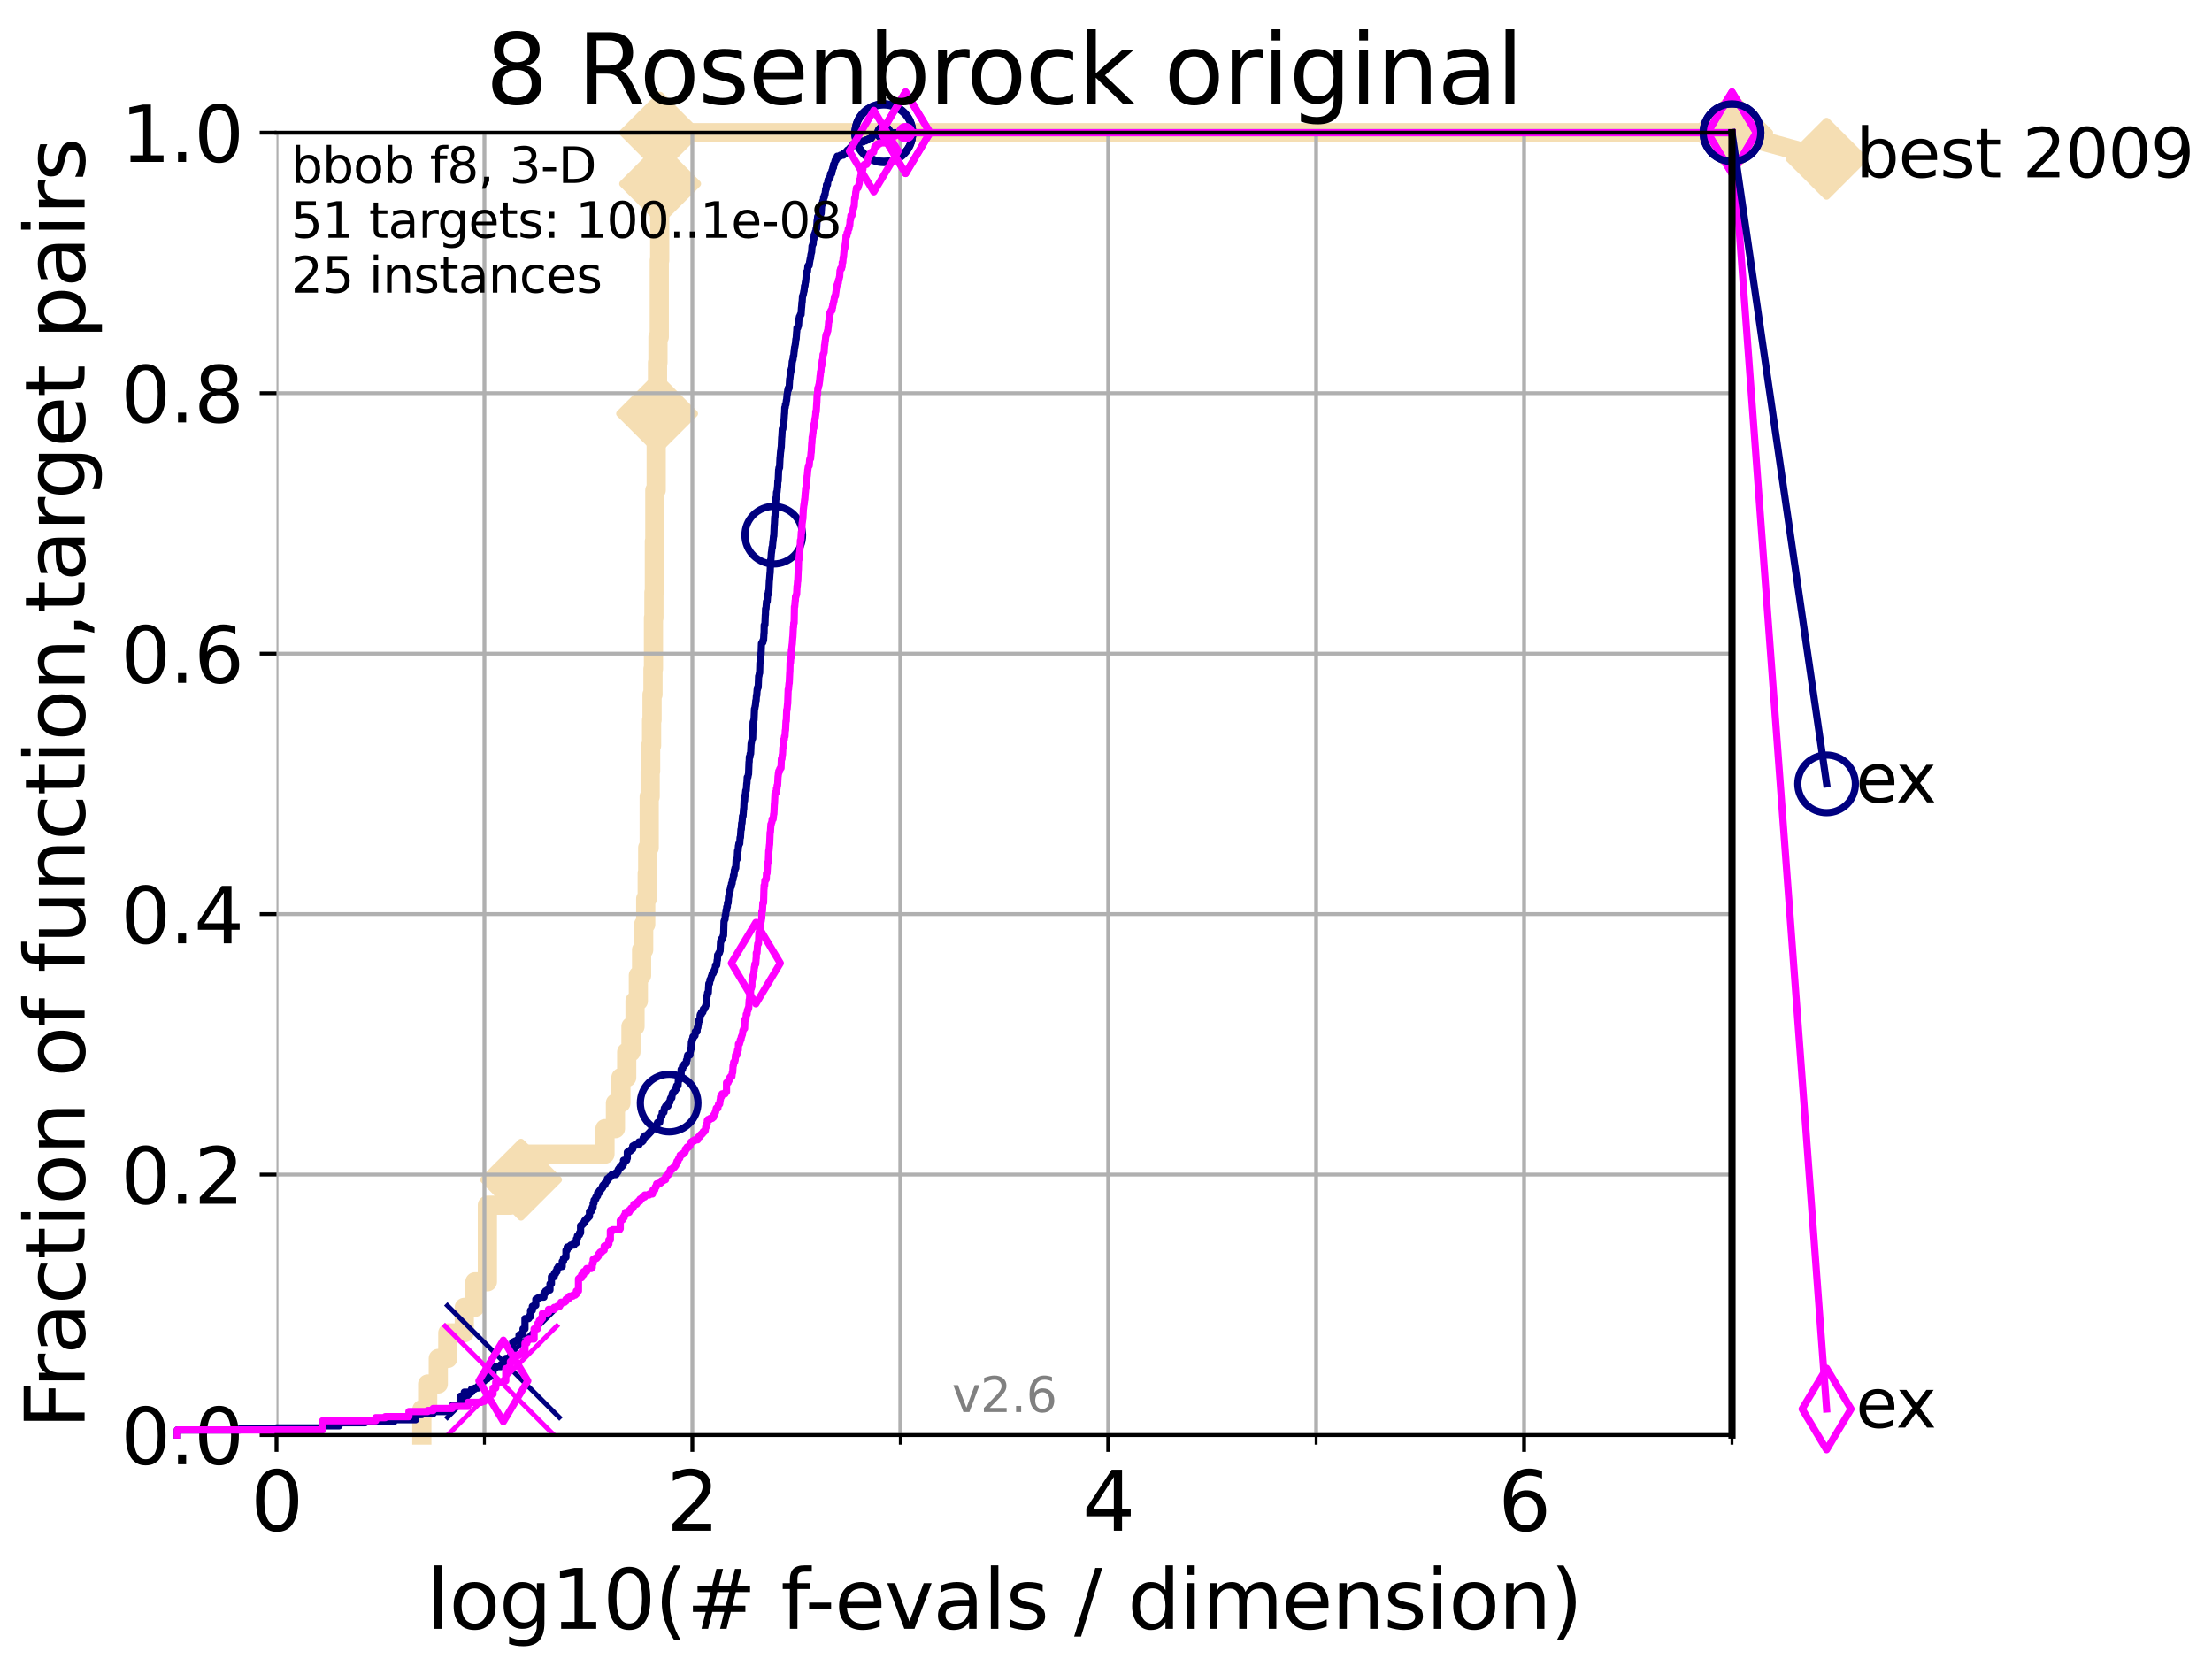 <?xml version="1.0" encoding="utf-8" standalone="no"?>
<!DOCTYPE svg PUBLIC "-//W3C//DTD SVG 1.1//EN"
  "http://www.w3.org/Graphics/SVG/1.1/DTD/svg11.dtd">
<svg xmlns:xlink="http://www.w3.org/1999/xlink" width="460.8pt" height="345.6pt" viewBox="0 0 460.8 345.6" xmlns="http://www.w3.org/2000/svg" version="1.1">
 <defs>
  <style type="text/css">*{stroke-linejoin: round; stroke-linecap: butt}</style>
 </defs>
 <g id="figure_1">
  <g id="patch_1">
   <path d="M 0 345.6 
L 460.8 345.6 
L 460.8 0 
L 0 0 
z
" style="fill: #ffffff"/>
  </g>
  <g id="axes_1">
   <g id="patch_2">
    <path d="M 57.6 298.944 
L 360.806 298.944 
L 360.806 27.648 
L 57.6 27.648 
z
" style="fill: #ffffff"/>
   </g>
   <g id="line2d_1">
    <path d="M 87.876 298.944 
L 87.876 293.624 
L 89.09 293.624 
L 89.09 288.305 
L 91.306 288.305 
L 91.306 282.985 
L 93.288 282.985 
L 93.288 277.666 
L 96.718 277.666 
L 96.718 272.346 
L 98.933 272.346 
L 98.933 267.027 
L 101.532 267.027 
L 101.532 251.068 
L 106.327 251.068 
L 106.327 245.749 
L 108.543 245.749 
L 108.543 240.429 
L 126.029 240.429 
L 126.029 235.11 
L 128.208 235.11 
L 128.208 229.79 
L 129.348 229.79 
L 129.348 224.471 
L 130.553 224.471 
L 130.553 219.151 
L 131.44 219.151 
L 131.44 213.832 
L 132.287 213.832 
L 132.287 208.512 
L 132.984 208.512 
L 132.984 203.192 
L 133.656 203.192 
L 133.656 197.873 
L 134.091 197.873 
L 134.091 192.553 
L 134.516 192.553 
L 134.516 187.234 
L 134.829 187.234 
L 134.829 181.914 
L 134.932 181.914 
L 134.932 176.595 
L 135.238 176.595 
L 135.238 165.956 
L 135.439 165.956 
L 135.439 160.636 
L 135.539 160.636 
L 135.539 155.317 
L 135.737 155.317 
L 135.737 149.997 
L 135.835 149.997 
L 135.835 144.678 
L 136.03 144.678 
L 136.03 139.358 
L 136.127 139.358 
L 136.127 128.719 
L 136.223 128.719 
L 136.223 123.4 
L 136.319 123.4 
L 136.319 112.76 
L 136.414 112.76 
L 136.414 102.121 
L 136.697 102.121 
L 136.697 91.482 
L 136.79 91.482 
L 136.79 86.163 
L 136.883 86.163 
L 136.883 80.843 
L 136.975 80.843 
L 136.975 75.524 
L 137.067 75.524 
L 137.067 70.204 
L 137.341 70.204 
L 137.341 54.246 
L 137.431 54.246 
L 137.431 38.287 
L 137.521 38.287 
L 137.521 27.648 
L 360.806 27.648 
" style="fill: none; stroke: #f5deb3; stroke-width: 4; stroke-linecap: square"/>
   </g>
   <g id="line2d_2">
    <defs>
     <path id="m7b1ec9fe61" d="M -0 7.778 
L 7.778 0 
L 0 -7.778 
L -7.778 -0 
z
" style="stroke: #f5deb3; stroke-width: 1.5; stroke-linejoin: miter"/>
    </defs>
    <g>
     <use xlink:href="#m7b1ec9fe61" x="108.543" y="245.749" style="fill: #f5deb3; stroke: #f5deb3; stroke-width: 1.5; stroke-linejoin: miter"/>
     <use xlink:href="#m7b1ec9fe61" x="136.883" y="86.163" style="fill: #f5deb3; stroke: #f5deb3; stroke-width: 1.5; stroke-linejoin: miter"/>
     <use xlink:href="#m7b1ec9fe61" x="137.521" y="38.287" style="fill: #f5deb3; stroke: #f5deb3; stroke-width: 1.5; stroke-linejoin: miter"/>
     <use xlink:href="#m7b1ec9fe61" x="137.521" y="27.648" style="fill: #f5deb3; stroke: #f5deb3; stroke-width: 1.5; stroke-linejoin: miter"/>
     <use xlink:href="#m7b1ec9fe61" x="360.806" y="27.648" style="fill: #f5deb3; stroke: #f5deb3; stroke-width: 1.5; stroke-linejoin: miter"/>
    </g>
   </g>
   <g id="line2d_3">
    <path style="fill: none; stroke: #f5deb3; stroke-width: 4; stroke-linecap: square"/>
    <g/>
   </g>
   <g id="line2d_4">
    <path d="M 360.806 27.648 
L 380.515 33.074 
" style="fill: none; stroke: #f5deb3; stroke-width: 4; stroke-linecap: square"/>
    <g>
     <use xlink:href="#m7b1ec9fe61" x="360.806" y="27.648" style="fill: #f5deb3; stroke: #f5deb3; stroke-width: 1.5; stroke-linejoin: miter"/>
     <use xlink:href="#m7b1ec9fe61" x="380.515" y="33.074" style="fill: #f5deb3; stroke: #f5deb3; stroke-width: 1.5; stroke-linejoin: miter"/>
    </g>
   </g>
   <g id="matplotlib.axis_1">
    <g id="xtick_1">
     <g id="line2d_5">
      <path d="M 57.6 298.944 
L 57.6 27.648 
" clip-path="url(#p482a80711b)" style="fill: none; stroke: #b0b0b0; stroke-width: 0.8; stroke-linecap: square"/>
     </g>
     <g id="line2d_6">
      <defs>
       <path id="m3a8e962ed8" d="M 0 0 
L 0 3.5 
" style="stroke: #000000; stroke-width: 0.8"/>
      </defs>
      <g>
       <use xlink:href="#m3a8e962ed8" x="57.6" y="298.944" style="stroke: #000000; stroke-width: 0.8"/>
      </g>
     </g>
     <g id="text_1">
      <!-- 0 -->
      <g transform="translate(52.192 318.861)scale(0.17 -0.17)">
       <defs>
        <path id="DejaVuSans-30" d="M 2034 4250 
Q 1547 4250 1301 3770 
Q 1056 3291 1056 2328 
Q 1056 1369 1301 889 
Q 1547 409 2034 409 
Q 2525 409 2770 889 
Q 3016 1369 3016 2328 
Q 3016 3291 2770 3770 
Q 2525 4250 2034 4250 
z
M 2034 4750 
Q 2819 4750 3233 4129 
Q 3647 3509 3647 2328 
Q 3647 1150 3233 529 
Q 2819 -91 2034 -91 
Q 1250 -91 836 529 
Q 422 1150 422 2328 
Q 422 3509 836 4129 
Q 1250 4750 2034 4750 
z
" transform="scale(0.016)"/>
       </defs>
       <use xlink:href="#DejaVuSans-30"/>
      </g>
     </g>
    </g>
    <g id="xtick_2">
     <g id="line2d_7">
      <path d="M 144.23 298.944 
L 144.23 27.648 
" clip-path="url(#p482a80711b)" style="fill: none; stroke: #b0b0b0; stroke-width: 0.8; stroke-linecap: square"/>
     </g>
     <g id="line2d_8">
      <g>
       <use xlink:href="#m3a8e962ed8" x="144.23" y="298.944" style="stroke: #000000; stroke-width: 0.8"/>
      </g>
     </g>
     <g id="text_2">
      <!-- 2 -->
      <g transform="translate(138.822 318.861)scale(0.17 -0.17)">
       <defs>
        <path id="DejaVuSans-32" d="M 1228 531 
L 3431 531 
L 3431 0 
L 469 0 
L 469 531 
Q 828 903 1448 1529 
Q 2069 2156 2228 2338 
Q 2531 2678 2651 2914 
Q 2772 3150 2772 3378 
Q 2772 3750 2511 3984 
Q 2250 4219 1831 4219 
Q 1534 4219 1204 4116 
Q 875 4013 500 3803 
L 500 4441 
Q 881 4594 1212 4672 
Q 1544 4750 1819 4750 
Q 2544 4750 2975 4387 
Q 3406 4025 3406 3419 
Q 3406 3131 3298 2873 
Q 3191 2616 2906 2266 
Q 2828 2175 2409 1742 
Q 1991 1309 1228 531 
z
" transform="scale(0.016)"/>
       </defs>
       <use xlink:href="#DejaVuSans-32"/>
      </g>
     </g>
    </g>
    <g id="xtick_3">
     <g id="line2d_9">
      <path d="M 230.861 298.944 
L 230.861 27.648 
" clip-path="url(#p482a80711b)" style="fill: none; stroke: #b0b0b0; stroke-width: 0.8; stroke-linecap: square"/>
     </g>
     <g id="line2d_10">
      <g>
       <use xlink:href="#m3a8e962ed8" x="230.861" y="298.944" style="stroke: #000000; stroke-width: 0.8"/>
      </g>
     </g>
     <g id="text_3">
      <!-- 4 -->
      <g transform="translate(225.453 318.861)scale(0.17 -0.17)">
       <defs>
        <path id="DejaVuSans-34" d="M 2419 4116 
L 825 1625 
L 2419 1625 
L 2419 4116 
z
M 2253 4666 
L 3047 4666 
L 3047 1625 
L 3713 1625 
L 3713 1100 
L 3047 1100 
L 3047 0 
L 2419 0 
L 2419 1100 
L 313 1100 
L 313 1709 
L 2253 4666 
z
" transform="scale(0.016)"/>
       </defs>
       <use xlink:href="#DejaVuSans-34"/>
      </g>
     </g>
    </g>
    <g id="xtick_4">
     <g id="line2d_11">
      <path d="M 317.491 298.944 
L 317.491 27.648 
" clip-path="url(#p482a80711b)" style="fill: none; stroke: #b0b0b0; stroke-width: 0.8; stroke-linecap: square"/>
     </g>
     <g id="line2d_12">
      <g>
       <use xlink:href="#m3a8e962ed8" x="317.491" y="298.944" style="stroke: #000000; stroke-width: 0.8"/>
      </g>
     </g>
     <g id="text_4">
      <!-- 6 -->
      <g transform="translate(312.083 318.861)scale(0.17 -0.17)">
       <defs>
        <path id="DejaVuSans-36" d="M 2113 2584 
Q 1688 2584 1439 2293 
Q 1191 2003 1191 1497 
Q 1191 994 1439 701 
Q 1688 409 2113 409 
Q 2538 409 2786 701 
Q 3034 994 3034 1497 
Q 3034 2003 2786 2293 
Q 2538 2584 2113 2584 
z
M 3366 4563 
L 3366 3988 
Q 3128 4100 2886 4159 
Q 2644 4219 2406 4219 
Q 1781 4219 1451 3797 
Q 1122 3375 1075 2522 
Q 1259 2794 1537 2939 
Q 1816 3084 2150 3084 
Q 2853 3084 3261 2657 
Q 3669 2231 3669 1497 
Q 3669 778 3244 343 
Q 2819 -91 2113 -91 
Q 1303 -91 875 529 
Q 447 1150 447 2328 
Q 447 3434 972 4092 
Q 1497 4750 2381 4750 
Q 2619 4750 2861 4703 
Q 3103 4656 3366 4563 
z
" transform="scale(0.016)"/>
       </defs>
       <use xlink:href="#DejaVuSans-36"/>
      </g>
     </g>
    </g>
    <g id="xtick_5">
     <g id="line2d_13">
      <path d="M 100.915 298.944 
L 100.915 27.648 
" clip-path="url(#p482a80711b)" style="fill: none; stroke: #b0b0b0; stroke-width: 0.8; stroke-linecap: square"/>
     </g>
     <g id="line2d_14">
      <defs>
       <path id="m46fe626cae" d="M 0 0 
L 0 2 
" style="stroke: #000000; stroke-width: 0.6"/>
      </defs>
      <g>
       <use xlink:href="#m46fe626cae" x="100.915" y="298.944" style="stroke: #000000; stroke-width: 0.6"/>
      </g>
     </g>
    </g>
    <g id="xtick_6">
     <g id="line2d_15">
      <path d="M 187.546 298.944 
L 187.546 27.648 
" clip-path="url(#p482a80711b)" style="fill: none; stroke: #b0b0b0; stroke-width: 0.8; stroke-linecap: square"/>
     </g>
     <g id="line2d_16">
      <g>
       <use xlink:href="#m46fe626cae" x="187.546" y="298.944" style="stroke: #000000; stroke-width: 0.6"/>
      </g>
     </g>
    </g>
    <g id="xtick_7">
     <g id="line2d_17">
      <path d="M 274.176 298.944 
L 274.176 27.648 
" clip-path="url(#p482a80711b)" style="fill: none; stroke: #b0b0b0; stroke-width: 0.8; stroke-linecap: square"/>
     </g>
     <g id="line2d_18">
      <g>
       <use xlink:href="#m46fe626cae" x="274.176" y="298.944" style="stroke: #000000; stroke-width: 0.6"/>
      </g>
     </g>
    </g>
    <g id="xtick_8">
     <g id="line2d_19">
      <path d="M 360.806 298.944 
L 360.806 27.648 
" clip-path="url(#p482a80711b)" style="fill: none; stroke: #b0b0b0; stroke-width: 0.8; stroke-linecap: square"/>
     </g>
     <g id="line2d_20">
      <g>
       <use xlink:href="#m46fe626cae" x="360.806" y="298.944" style="stroke: #000000; stroke-width: 0.6"/>
      </g>
     </g>
    </g>
    <g id="text_5">
     <!-- log10(# f-evals / dimension) -->
     <g transform="translate(88.823 339.314)scale(0.17 -0.17)">
      <defs>
       <path id="DejaVuSans-6c" d="M 603 4863 
L 1178 4863 
L 1178 0 
L 603 0 
L 603 4863 
z
" transform="scale(0.016)"/>
       <path id="DejaVuSans-6f" d="M 1959 3097 
Q 1497 3097 1228 2736 
Q 959 2375 959 1747 
Q 959 1119 1226 758 
Q 1494 397 1959 397 
Q 2419 397 2687 759 
Q 2956 1122 2956 1747 
Q 2956 2369 2687 2733 
Q 2419 3097 1959 3097 
z
M 1959 3584 
Q 2709 3584 3137 3096 
Q 3566 2609 3566 1747 
Q 3566 888 3137 398 
Q 2709 -91 1959 -91 
Q 1206 -91 779 398 
Q 353 888 353 1747 
Q 353 2609 779 3096 
Q 1206 3584 1959 3584 
z
" transform="scale(0.016)"/>
       <path id="DejaVuSans-67" d="M 2906 1791 
Q 2906 2416 2648 2759 
Q 2391 3103 1925 3103 
Q 1463 3103 1205 2759 
Q 947 2416 947 1791 
Q 947 1169 1205 825 
Q 1463 481 1925 481 
Q 2391 481 2648 825 
Q 2906 1169 2906 1791 
z
M 3481 434 
Q 3481 -459 3084 -895 
Q 2688 -1331 1869 -1331 
Q 1566 -1331 1297 -1286 
Q 1028 -1241 775 -1147 
L 775 -588 
Q 1028 -725 1275 -790 
Q 1522 -856 1778 -856 
Q 2344 -856 2625 -561 
Q 2906 -266 2906 331 
L 2906 616 
Q 2728 306 2450 153 
Q 2172 0 1784 0 
Q 1141 0 747 490 
Q 353 981 353 1791 
Q 353 2603 747 3093 
Q 1141 3584 1784 3584 
Q 2172 3584 2450 3431 
Q 2728 3278 2906 2969 
L 2906 3500 
L 3481 3500 
L 3481 434 
z
" transform="scale(0.016)"/>
       <path id="DejaVuSans-31" d="M 794 531 
L 1825 531 
L 1825 4091 
L 703 3866 
L 703 4441 
L 1819 4666 
L 2450 4666 
L 2450 531 
L 3481 531 
L 3481 0 
L 794 0 
L 794 531 
z
" transform="scale(0.016)"/>
       <path id="DejaVuSans-28" d="M 1984 4856 
Q 1566 4138 1362 3434 
Q 1159 2731 1159 2009 
Q 1159 1288 1364 580 
Q 1569 -128 1984 -844 
L 1484 -844 
Q 1016 -109 783 600 
Q 550 1309 550 2009 
Q 550 2706 781 3412 
Q 1013 4119 1484 4856 
L 1984 4856 
z
" transform="scale(0.016)"/>
       <path id="DejaVuSans-23" d="M 3272 2816 
L 2363 2816 
L 2100 1772 
L 3016 1772 
L 3272 2816 
z
M 2803 4594 
L 2478 3297 
L 3391 3297 
L 3719 4594 
L 4219 4594 
L 3897 3297 
L 4872 3297 
L 4872 2816 
L 3775 2816 
L 3519 1772 
L 4513 1772 
L 4513 1294 
L 3397 1294 
L 3072 0 
L 2572 0 
L 2894 1294 
L 1978 1294 
L 1656 0 
L 1153 0 
L 1478 1294 
L 494 1294 
L 494 1772 
L 1594 1772 
L 1856 2816 
L 850 2816 
L 850 3297 
L 1978 3297 
L 2297 4594 
L 2803 4594 
z
" transform="scale(0.016)"/>
       <path id="DejaVuSans-20" transform="scale(0.016)"/>
       <path id="DejaVuSans-66" d="M 2375 4863 
L 2375 4384 
L 1825 4384 
Q 1516 4384 1395 4259 
Q 1275 4134 1275 3809 
L 1275 3500 
L 2222 3500 
L 2222 3053 
L 1275 3053 
L 1275 0 
L 697 0 
L 697 3053 
L 147 3053 
L 147 3500 
L 697 3500 
L 697 3744 
Q 697 4328 969 4595 
Q 1241 4863 1831 4863 
L 2375 4863 
z
" transform="scale(0.016)"/>
       <path id="DejaVuSans-2d" d="M 313 2009 
L 1997 2009 
L 1997 1497 
L 313 1497 
L 313 2009 
z
" transform="scale(0.016)"/>
       <path id="DejaVuSans-65" d="M 3597 1894 
L 3597 1613 
L 953 1613 
Q 991 1019 1311 708 
Q 1631 397 2203 397 
Q 2534 397 2845 478 
Q 3156 559 3463 722 
L 3463 178 
Q 3153 47 2828 -22 
Q 2503 -91 2169 -91 
Q 1331 -91 842 396 
Q 353 884 353 1716 
Q 353 2575 817 3079 
Q 1281 3584 2069 3584 
Q 2775 3584 3186 3129 
Q 3597 2675 3597 1894 
z
M 3022 2063 
Q 3016 2534 2758 2815 
Q 2500 3097 2075 3097 
Q 1594 3097 1305 2825 
Q 1016 2553 972 2059 
L 3022 2063 
z
" transform="scale(0.016)"/>
       <path id="DejaVuSans-76" d="M 191 3500 
L 800 3500 
L 1894 563 
L 2988 3500 
L 3597 3500 
L 2284 0 
L 1503 0 
L 191 3500 
z
" transform="scale(0.016)"/>
       <path id="DejaVuSans-61" d="M 2194 1759 
Q 1497 1759 1228 1600 
Q 959 1441 959 1056 
Q 959 750 1161 570 
Q 1363 391 1709 391 
Q 2188 391 2477 730 
Q 2766 1069 2766 1631 
L 2766 1759 
L 2194 1759 
z
M 3341 1997 
L 3341 0 
L 2766 0 
L 2766 531 
Q 2569 213 2275 61 
Q 1981 -91 1556 -91 
Q 1019 -91 701 211 
Q 384 513 384 1019 
Q 384 1609 779 1909 
Q 1175 2209 1959 2209 
L 2766 2209 
L 2766 2266 
Q 2766 2663 2505 2880 
Q 2244 3097 1772 3097 
Q 1472 3097 1187 3025 
Q 903 2953 641 2809 
L 641 3341 
Q 956 3463 1253 3523 
Q 1550 3584 1831 3584 
Q 2591 3584 2966 3190 
Q 3341 2797 3341 1997 
z
" transform="scale(0.016)"/>
       <path id="DejaVuSans-73" d="M 2834 3397 
L 2834 2853 
Q 2591 2978 2328 3040 
Q 2066 3103 1784 3103 
Q 1356 3103 1142 2972 
Q 928 2841 928 2578 
Q 928 2378 1081 2264 
Q 1234 2150 1697 2047 
L 1894 2003 
Q 2506 1872 2764 1633 
Q 3022 1394 3022 966 
Q 3022 478 2636 193 
Q 2250 -91 1575 -91 
Q 1294 -91 989 -36 
Q 684 19 347 128 
L 347 722 
Q 666 556 975 473 
Q 1284 391 1588 391 
Q 1994 391 2212 530 
Q 2431 669 2431 922 
Q 2431 1156 2273 1281 
Q 2116 1406 1581 1522 
L 1381 1569 
Q 847 1681 609 1914 
Q 372 2147 372 2553 
Q 372 3047 722 3315 
Q 1072 3584 1716 3584 
Q 2034 3584 2315 3537 
Q 2597 3491 2834 3397 
z
" transform="scale(0.016)"/>
       <path id="DejaVuSans-2f" d="M 1625 4666 
L 2156 4666 
L 531 -594 
L 0 -594 
L 1625 4666 
z
" transform="scale(0.016)"/>
       <path id="DejaVuSans-64" d="M 2906 2969 
L 2906 4863 
L 3481 4863 
L 3481 0 
L 2906 0 
L 2906 525 
Q 2725 213 2448 61 
Q 2172 -91 1784 -91 
Q 1150 -91 751 415 
Q 353 922 353 1747 
Q 353 2572 751 3078 
Q 1150 3584 1784 3584 
Q 2172 3584 2448 3432 
Q 2725 3281 2906 2969 
z
M 947 1747 
Q 947 1113 1208 752 
Q 1469 391 1925 391 
Q 2381 391 2643 752 
Q 2906 1113 2906 1747 
Q 2906 2381 2643 2742 
Q 2381 3103 1925 3103 
Q 1469 3103 1208 2742 
Q 947 2381 947 1747 
z
" transform="scale(0.016)"/>
       <path id="DejaVuSans-69" d="M 603 3500 
L 1178 3500 
L 1178 0 
L 603 0 
L 603 3500 
z
M 603 4863 
L 1178 4863 
L 1178 4134 
L 603 4134 
L 603 4863 
z
" transform="scale(0.016)"/>
       <path id="DejaVuSans-6d" d="M 3328 2828 
Q 3544 3216 3844 3400 
Q 4144 3584 4550 3584 
Q 5097 3584 5394 3201 
Q 5691 2819 5691 2113 
L 5691 0 
L 5113 0 
L 5113 2094 
Q 5113 2597 4934 2840 
Q 4756 3084 4391 3084 
Q 3944 3084 3684 2787 
Q 3425 2491 3425 1978 
L 3425 0 
L 2847 0 
L 2847 2094 
Q 2847 2600 2669 2842 
Q 2491 3084 2119 3084 
Q 1678 3084 1418 2786 
Q 1159 2488 1159 1978 
L 1159 0 
L 581 0 
L 581 3500 
L 1159 3500 
L 1159 2956 
Q 1356 3278 1631 3431 
Q 1906 3584 2284 3584 
Q 2666 3584 2933 3390 
Q 3200 3197 3328 2828 
z
" transform="scale(0.016)"/>
       <path id="DejaVuSans-6e" d="M 3513 2113 
L 3513 0 
L 2938 0 
L 2938 2094 
Q 2938 2591 2744 2837 
Q 2550 3084 2163 3084 
Q 1697 3084 1428 2787 
Q 1159 2491 1159 1978 
L 1159 0 
L 581 0 
L 581 3500 
L 1159 3500 
L 1159 2956 
Q 1366 3272 1645 3428 
Q 1925 3584 2291 3584 
Q 2894 3584 3203 3211 
Q 3513 2838 3513 2113 
z
" transform="scale(0.016)"/>
       <path id="DejaVuSans-29" d="M 513 4856 
L 1013 4856 
Q 1481 4119 1714 3412 
Q 1947 2706 1947 2009 
Q 1947 1309 1714 600 
Q 1481 -109 1013 -844 
L 513 -844 
Q 928 -128 1133 580 
Q 1338 1288 1338 2009 
Q 1338 2731 1133 3434 
Q 928 4138 513 4856 
z
" transform="scale(0.016)"/>
      </defs>
      <use xlink:href="#DejaVuSans-6c"/>
      <use xlink:href="#DejaVuSans-6f" x="27.783"/>
      <use xlink:href="#DejaVuSans-67" x="88.965"/>
      <use xlink:href="#DejaVuSans-31" x="152.441"/>
      <use xlink:href="#DejaVuSans-30" x="216.064"/>
      <use xlink:href="#DejaVuSans-28" x="279.688"/>
      <use xlink:href="#DejaVuSans-23" x="318.701"/>
      <use xlink:href="#DejaVuSans-20" x="402.49"/>
      <use xlink:href="#DejaVuSans-66" x="434.277"/>
      <use xlink:href="#DejaVuSans-2d" x="463.982"/>
      <use xlink:href="#DejaVuSans-65" x="500.066"/>
      <use xlink:href="#DejaVuSans-76" x="561.59"/>
      <use xlink:href="#DejaVuSans-61" x="620.77"/>
      <use xlink:href="#DejaVuSans-6c" x="682.049"/>
      <use xlink:href="#DejaVuSans-73" x="709.832"/>
      <use xlink:href="#DejaVuSans-20" x="761.932"/>
      <use xlink:href="#DejaVuSans-2f" x="793.719"/>
      <use xlink:href="#DejaVuSans-20" x="827.41"/>
      <use xlink:href="#DejaVuSans-64" x="859.197"/>
      <use xlink:href="#DejaVuSans-69" x="922.674"/>
      <use xlink:href="#DejaVuSans-6d" x="950.457"/>
      <use xlink:href="#DejaVuSans-65" x="1047.869"/>
      <use xlink:href="#DejaVuSans-6e" x="1109.393"/>
      <use xlink:href="#DejaVuSans-73" x="1172.771"/>
      <use xlink:href="#DejaVuSans-69" x="1224.871"/>
      <use xlink:href="#DejaVuSans-6f" x="1252.654"/>
      <use xlink:href="#DejaVuSans-6e" x="1313.836"/>
      <use xlink:href="#DejaVuSans-29" x="1377.215"/>
     </g>
    </g>
   </g>
   <g id="matplotlib.axis_2">
    <g id="ytick_1">
     <g id="line2d_21">
      <path d="M 57.6 298.944 
L 360.806 298.944 
" clip-path="url(#p482a80711b)" style="fill: none; stroke: #b0b0b0; stroke-width: 0.8; stroke-linecap: square"/>
     </g>
     <g id="line2d_22">
      <defs>
       <path id="md658c400f7" d="M 0 0 
L -3.5 0 
" style="stroke: #000000; stroke-width: 0.8"/>
      </defs>
      <g>
       <use xlink:href="#md658c400f7" x="57.6" y="298.944" style="stroke: #000000; stroke-width: 0.8"/>
      </g>
     </g>
     <g id="text_6">
      <!-- 0.0 -->
      <g transform="translate(25.155 305.023)scale(0.16 -0.16)">
       <defs>
        <path id="DejaVuSans-2e" d="M 684 794 
L 1344 794 
L 1344 0 
L 684 0 
L 684 794 
z
" transform="scale(0.016)"/>
       </defs>
       <use xlink:href="#DejaVuSans-30"/>
       <use xlink:href="#DejaVuSans-2e" x="63.623"/>
       <use xlink:href="#DejaVuSans-30" x="95.41"/>
      </g>
     </g>
    </g>
    <g id="ytick_2">
     <g id="line2d_23">
      <path d="M 57.6 244.685 
L 360.806 244.685 
" clip-path="url(#p482a80711b)" style="fill: none; stroke: #b0b0b0; stroke-width: 0.8; stroke-linecap: square"/>
     </g>
     <g id="line2d_24">
      <g>
       <use xlink:href="#md658c400f7" x="57.6" y="244.685" style="stroke: #000000; stroke-width: 0.8"/>
      </g>
     </g>
     <g id="text_7">
      <!-- 0.2 -->
      <g transform="translate(25.155 250.764)scale(0.16 -0.16)">
       <use xlink:href="#DejaVuSans-30"/>
       <use xlink:href="#DejaVuSans-2e" x="63.623"/>
       <use xlink:href="#DejaVuSans-32" x="95.41"/>
      </g>
     </g>
    </g>
    <g id="ytick_3">
     <g id="line2d_25">
      <path d="M 57.6 190.426 
L 360.806 190.426 
" clip-path="url(#p482a80711b)" style="fill: none; stroke: #b0b0b0; stroke-width: 0.8; stroke-linecap: square"/>
     </g>
     <g id="line2d_26">
      <g>
       <use xlink:href="#md658c400f7" x="57.6" y="190.426" style="stroke: #000000; stroke-width: 0.8"/>
      </g>
     </g>
     <g id="text_8">
      <!-- 0.4 -->
      <g transform="translate(25.155 196.504)scale(0.16 -0.16)">
       <use xlink:href="#DejaVuSans-30"/>
       <use xlink:href="#DejaVuSans-2e" x="63.623"/>
       <use xlink:href="#DejaVuSans-34" x="95.41"/>
      </g>
     </g>
    </g>
    <g id="ytick_4">
     <g id="line2d_27">
      <path d="M 57.6 136.166 
L 360.806 136.166 
" clip-path="url(#p482a80711b)" style="fill: none; stroke: #b0b0b0; stroke-width: 0.8; stroke-linecap: square"/>
     </g>
     <g id="line2d_28">
      <g>
       <use xlink:href="#md658c400f7" x="57.6" y="136.166" style="stroke: #000000; stroke-width: 0.8"/>
      </g>
     </g>
     <g id="text_9">
      <!-- 0.6 -->
      <g transform="translate(25.155 142.245)scale(0.16 -0.16)">
       <use xlink:href="#DejaVuSans-30"/>
       <use xlink:href="#DejaVuSans-2e" x="63.623"/>
       <use xlink:href="#DejaVuSans-36" x="95.41"/>
      </g>
     </g>
    </g>
    <g id="ytick_5">
     <g id="line2d_29">
      <path d="M 57.6 81.907 
L 360.806 81.907 
" clip-path="url(#p482a80711b)" style="fill: none; stroke: #b0b0b0; stroke-width: 0.8; stroke-linecap: square"/>
     </g>
     <g id="line2d_30">
      <g>
       <use xlink:href="#md658c400f7" x="57.6" y="81.907" style="stroke: #000000; stroke-width: 0.8"/>
      </g>
     </g>
     <g id="text_10">
      <!-- 0.8 -->
      <g transform="translate(25.155 87.986)scale(0.16 -0.16)">
       <defs>
        <path id="DejaVuSans-38" d="M 2034 2216 
Q 1584 2216 1326 1975 
Q 1069 1734 1069 1313 
Q 1069 891 1326 650 
Q 1584 409 2034 409 
Q 2484 409 2743 651 
Q 3003 894 3003 1313 
Q 3003 1734 2745 1975 
Q 2488 2216 2034 2216 
z
M 1403 2484 
Q 997 2584 770 2862 
Q 544 3141 544 3541 
Q 544 4100 942 4425 
Q 1341 4750 2034 4750 
Q 2731 4750 3128 4425 
Q 3525 4100 3525 3541 
Q 3525 3141 3298 2862 
Q 3072 2584 2669 2484 
Q 3125 2378 3379 2068 
Q 3634 1759 3634 1313 
Q 3634 634 3220 271 
Q 2806 -91 2034 -91 
Q 1263 -91 848 271 
Q 434 634 434 1313 
Q 434 1759 690 2068 
Q 947 2378 1403 2484 
z
M 1172 3481 
Q 1172 3119 1398 2916 
Q 1625 2713 2034 2713 
Q 2441 2713 2670 2916 
Q 2900 3119 2900 3481 
Q 2900 3844 2670 4047 
Q 2441 4250 2034 4250 
Q 1625 4250 1398 4047 
Q 1172 3844 1172 3481 
z
" transform="scale(0.016)"/>
       </defs>
       <use xlink:href="#DejaVuSans-30"/>
       <use xlink:href="#DejaVuSans-2e" x="63.623"/>
       <use xlink:href="#DejaVuSans-38" x="95.41"/>
      </g>
     </g>
    </g>
    <g id="ytick_6">
     <g id="line2d_31">
      <path d="M 57.6 27.648 
L 360.806 27.648 
" clip-path="url(#p482a80711b)" style="fill: none; stroke: #b0b0b0; stroke-width: 0.8; stroke-linecap: square"/>
     </g>
     <g id="line2d_32">
      <g>
       <use xlink:href="#md658c400f7" x="57.6" y="27.648" style="stroke: #000000; stroke-width: 0.8"/>
      </g>
     </g>
     <g id="text_11">
      <!-- 1.0 -->
      <g transform="translate(25.155 33.727)scale(0.16 -0.16)">
       <use xlink:href="#DejaVuSans-31"/>
       <use xlink:href="#DejaVuSans-2e" x="63.623"/>
       <use xlink:href="#DejaVuSans-30" x="95.41"/>
      </g>
     </g>
    </g>
    <g id="text_12">
     <!-- Fraction of function,target pairs -->
     <g transform="translate(17.62 297.681)rotate(-90)scale(0.17 -0.17)">
      <defs>
       <path id="DejaVuSans-46" d="M 628 4666 
L 3309 4666 
L 3309 4134 
L 1259 4134 
L 1259 2759 
L 3109 2759 
L 3109 2228 
L 1259 2228 
L 1259 0 
L 628 0 
L 628 4666 
z
" transform="scale(0.016)"/>
       <path id="DejaVuSans-72" d="M 2631 2963 
Q 2534 3019 2420 3045 
Q 2306 3072 2169 3072 
Q 1681 3072 1420 2755 
Q 1159 2438 1159 1844 
L 1159 0 
L 581 0 
L 581 3500 
L 1159 3500 
L 1159 2956 
Q 1341 3275 1631 3429 
Q 1922 3584 2338 3584 
Q 2397 3584 2469 3576 
Q 2541 3569 2628 3553 
L 2631 2963 
z
" transform="scale(0.016)"/>
       <path id="DejaVuSans-63" d="M 3122 3366 
L 3122 2828 
Q 2878 2963 2633 3030 
Q 2388 3097 2138 3097 
Q 1578 3097 1268 2742 
Q 959 2388 959 1747 
Q 959 1106 1268 751 
Q 1578 397 2138 397 
Q 2388 397 2633 464 
Q 2878 531 3122 666 
L 3122 134 
Q 2881 22 2623 -34 
Q 2366 -91 2075 -91 
Q 1284 -91 818 406 
Q 353 903 353 1747 
Q 353 2603 823 3093 
Q 1294 3584 2113 3584 
Q 2378 3584 2631 3529 
Q 2884 3475 3122 3366 
z
" transform="scale(0.016)"/>
       <path id="DejaVuSans-74" d="M 1172 4494 
L 1172 3500 
L 2356 3500 
L 2356 3053 
L 1172 3053 
L 1172 1153 
Q 1172 725 1289 603 
Q 1406 481 1766 481 
L 2356 481 
L 2356 0 
L 1766 0 
Q 1100 0 847 248 
Q 594 497 594 1153 
L 594 3053 
L 172 3053 
L 172 3500 
L 594 3500 
L 594 4494 
L 1172 4494 
z
" transform="scale(0.016)"/>
       <path id="DejaVuSans-75" d="M 544 1381 
L 544 3500 
L 1119 3500 
L 1119 1403 
Q 1119 906 1312 657 
Q 1506 409 1894 409 
Q 2359 409 2629 706 
Q 2900 1003 2900 1516 
L 2900 3500 
L 3475 3500 
L 3475 0 
L 2900 0 
L 2900 538 
Q 2691 219 2414 64 
Q 2138 -91 1772 -91 
Q 1169 -91 856 284 
Q 544 659 544 1381 
z
M 1991 3584 
L 1991 3584 
z
" transform="scale(0.016)"/>
       <path id="DejaVuSans-2c" d="M 750 794 
L 1409 794 
L 1409 256 
L 897 -744 
L 494 -744 
L 750 256 
L 750 794 
z
" transform="scale(0.016)"/>
       <path id="DejaVuSans-70" d="M 1159 525 
L 1159 -1331 
L 581 -1331 
L 581 3500 
L 1159 3500 
L 1159 2969 
Q 1341 3281 1617 3432 
Q 1894 3584 2278 3584 
Q 2916 3584 3314 3078 
Q 3713 2572 3713 1747 
Q 3713 922 3314 415 
Q 2916 -91 2278 -91 
Q 1894 -91 1617 61 
Q 1341 213 1159 525 
z
M 3116 1747 
Q 3116 2381 2855 2742 
Q 2594 3103 2138 3103 
Q 1681 3103 1420 2742 
Q 1159 2381 1159 1747 
Q 1159 1113 1420 752 
Q 1681 391 2138 391 
Q 2594 391 2855 752 
Q 3116 1113 3116 1747 
z
" transform="scale(0.016)"/>
      </defs>
      <use xlink:href="#DejaVuSans-46"/>
      <use xlink:href="#DejaVuSans-72" x="50.27"/>
      <use xlink:href="#DejaVuSans-61" x="91.383"/>
      <use xlink:href="#DejaVuSans-63" x="152.662"/>
      <use xlink:href="#DejaVuSans-74" x="207.643"/>
      <use xlink:href="#DejaVuSans-69" x="246.852"/>
      <use xlink:href="#DejaVuSans-6f" x="274.635"/>
      <use xlink:href="#DejaVuSans-6e" x="335.816"/>
      <use xlink:href="#DejaVuSans-20" x="399.195"/>
      <use xlink:href="#DejaVuSans-6f" x="430.982"/>
      <use xlink:href="#DejaVuSans-66" x="492.164"/>
      <use xlink:href="#DejaVuSans-20" x="527.369"/>
      <use xlink:href="#DejaVuSans-66" x="559.156"/>
      <use xlink:href="#DejaVuSans-75" x="594.361"/>
      <use xlink:href="#DejaVuSans-6e" x="657.74"/>
      <use xlink:href="#DejaVuSans-63" x="721.119"/>
      <use xlink:href="#DejaVuSans-74" x="776.1"/>
      <use xlink:href="#DejaVuSans-69" x="815.309"/>
      <use xlink:href="#DejaVuSans-6f" x="843.092"/>
      <use xlink:href="#DejaVuSans-6e" x="904.273"/>
      <use xlink:href="#DejaVuSans-2c" x="967.652"/>
      <use xlink:href="#DejaVuSans-74" x="999.439"/>
      <use xlink:href="#DejaVuSans-61" x="1038.648"/>
      <use xlink:href="#DejaVuSans-72" x="1099.928"/>
      <use xlink:href="#DejaVuSans-67" x="1139.291"/>
      <use xlink:href="#DejaVuSans-65" x="1202.768"/>
      <use xlink:href="#DejaVuSans-74" x="1264.291"/>
      <use xlink:href="#DejaVuSans-20" x="1303.5"/>
      <use xlink:href="#DejaVuSans-70" x="1335.287"/>
      <use xlink:href="#DejaVuSans-61" x="1398.764"/>
      <use xlink:href="#DejaVuSans-69" x="1460.043"/>
      <use xlink:href="#DejaVuSans-72" x="1487.826"/>
      <use xlink:href="#DejaVuSans-73" x="1528.939"/>
     </g>
    </g>
   </g>
   <g id="line2d_33">
    <defs>
     <path id="m40504b159c" d="M 0 1.5 
C 0.398 1.5 0.779 1.342 1.061 1.061 
C 1.342 0.779 1.5 0.398 1.5 0 
C 1.5 -0.398 1.342 -0.779 1.061 -1.061 
C 0.779 -1.342 0.398 -1.5 0 -1.5 
C -0.398 -1.5 -0.779 -1.342 -1.061 -1.061 
C -1.342 -0.779 -1.5 -0.398 -1.5 0 
C -1.5 0.398 -1.342 0.779 -1.061 1.061 
C -0.779 1.342 -0.398 1.5 0 1.5 
z
" style="stroke: #f5deb3"/>
    </defs>
    <g>
     <use xlink:href="#m40504b159c" x="137.521" y="27.648" style="fill: #f5deb3; stroke: #f5deb3"/>
     <use xlink:href="#m40504b159c" x="137.521" y="27.648" style="fill: #f5deb3; stroke: #f5deb3"/>
    </g>
   </g>
   <g id="line2d_34">
    <defs>
     <path id="m7da2766a26" d="M 0 1.5 
C 0.398 1.5 0.779 1.342 1.061 1.061 
C 1.342 0.779 1.5 0.398 1.5 0 
C 1.5 -0.398 1.342 -0.779 1.061 -1.061 
C 0.779 -1.342 0.398 -1.5 0 -1.5 
C -0.398 -1.5 -0.779 -1.342 -1.061 -1.061 
C -1.342 -0.779 -1.5 -0.398 -1.5 0 
C -1.5 0.398 -1.342 0.779 -1.061 1.061 
C -0.779 1.342 -0.398 1.5 0 1.5 
z
" style="stroke: #000080"/>
    </defs>
    <g>
     <use xlink:href="#m7da2766a26" x="184.116" y="27.648" style="fill: #000080; stroke: #000080"/>
     <use xlink:href="#m7da2766a26" x="184.116" y="27.648" style="fill: #000080; stroke: #000080"/>
    </g>
   </g>
   <g id="line2d_35">
    <path d="M 36.933 298.944 
L 36.933 297.88 
L 49.973 297.88 
L 49.973 297.667 
L 57.6 297.667 
L 57.6 297.455 
L 67.209 297.455 
L 67.209 297.029 
L 70.639 297.029 
L 70.639 296.391 
L 76.051 296.391 
L 76.051 296.178 
L 82.042 296.178 
L 82.042 295.752 
L 86.578 295.752 
L 86.578 294.688 
L 87.876 294.688 
L 87.876 294.476 
L 90.231 294.476 
L 90.231 294.05 
L 93.288 294.05 
L 93.288 293.624 
L 94.206 293.624 
L 94.206 292.773 
L 95.917 292.773 
L 95.917 290.858 
L 96.718 290.858 
L 96.718 290.007 
L 98.223 290.007 
L 98.223 289.369 
L 98.933 289.369 
L 98.933 289.156 
L 99.617 289.156 
L 99.617 288.731 
L 100.277 288.731 
L 100.277 287.667 
L 100.915 287.667 
L 100.915 287.241 
L 101.532 287.241 
L 101.532 286.815 
L 102.129 286.815 
L 102.129 286.177 
L 102.708 286.177 
L 102.708 284.9 
L 103.27 284.9 
L 103.27 284.688 
L 104.345 284.688 
L 104.345 284.262 
L 104.86 284.262 
L 104.86 283.624 
L 105.362 283.624 
L 105.362 282.985 
L 106.327 282.985 
L 106.327 282.56 
L 106.791 282.56 
L 106.791 279.581 
L 107.245 279.581 
L 107.245 279.368 
L 107.687 279.368 
L 107.687 279.155 
L 108.12 279.155 
L 108.12 278.091 
L 108.543 278.091 
L 108.543 277.879 
L 108.956 277.879 
L 108.956 276.815 
L 109.361 276.815 
L 109.361 274.687 
L 110.145 274.687 
L 110.145 274.261 
L 110.525 274.261 
L 110.525 272.985 
L 110.897 272.985 
L 110.897 272.134 
L 111.262 272.134 
L 111.262 271.921 
L 111.621 271.921 
L 111.621 270.644 
L 111.972 270.644 
L 111.972 270.431 
L 112.318 270.431 
L 112.318 270.219 
L 113.317 270.219 
L 113.317 269.367 
L 113.638 269.367 
L 113.638 268.942 
L 113.954 268.942 
L 113.954 268.729 
L 114.571 268.729 
L 114.571 267.452 
L 114.872 267.452 
L 114.872 265.963 
L 115.46 265.963 
L 115.46 265.325 
L 115.747 265.325 
L 115.747 264.899 
L 116.03 264.899 
L 116.03 264.261 
L 116.309 264.261 
L 116.309 263.835 
L 117.121 263.835 
L 117.121 262.771 
L 117.384 262.771 
L 117.384 262.133 
L 117.644 262.133 
L 117.644 261.92 
L 117.9 261.92 
L 117.9 260.431 
L 118.152 260.431 
L 118.152 259.792 
L 118.647 259.792 
L 118.647 259.579 
L 118.89 259.579 
L 118.89 259.367 
L 119.6 259.367 
L 119.6 258.941 
L 120.059 258.941 
L 120.059 258.09 
L 120.284 258.09 
L 120.284 257.452 
L 120.507 257.452 
L 120.507 257.239 
L 120.727 257.239 
L 120.727 256.813 
L 120.944 256.813 
L 120.944 255.324 
L 121.159 255.324 
L 121.159 255.111 
L 121.372 255.111 
L 121.372 254.898 
L 121.582 254.898 
L 121.582 254.686 
L 121.79 254.686 
L 121.79 254.26 
L 121.995 254.26 
L 121.995 254.047 
L 122.199 254.047 
L 122.199 253.834 
L 122.4 253.834 
L 122.4 253.622 
L 122.599 253.622 
L 122.599 253.409 
L 122.796 253.409 
L 122.796 252.345 
L 123.184 252.345 
L 123.184 251.919 
L 123.375 251.919 
L 123.375 251.494 
L 123.564 251.494 
L 123.564 250.643 
L 123.751 250.643 
L 123.751 250.004 
L 123.936 250.004 
L 123.936 249.792 
L 124.12 249.792 
L 124.12 249.366 
L 124.302 249.366 
L 124.302 249.153 
L 124.482 249.153 
L 124.482 248.515 
L 124.837 248.515 
L 124.837 248.089 
L 125.012 248.089 
L 125.012 247.877 
L 125.185 247.877 
L 125.185 247.664 
L 125.357 247.664 
L 125.357 247.451 
L 125.527 247.451 
L 125.527 247.025 
L 125.696 247.025 
L 125.696 246.813 
L 126.029 246.813 
L 126.029 246.387 
L 126.193 246.387 
L 126.193 246.174 
L 126.356 246.174 
L 126.356 245.961 
L 126.517 245.961 
L 126.517 245.536 
L 126.836 245.536 
L 126.836 245.323 
L 126.994 245.323 
L 126.994 245.11 
L 127.304 245.11 
L 127.304 244.898 
L 127.458 244.898 
L 127.458 244.685 
L 128.354 244.685 
L 128.354 244.259 
L 128.643 244.259 
L 128.643 244.046 
L 128.786 244.046 
L 128.786 243.621 
L 128.928 243.621 
L 128.928 243.408 
L 129.209 243.408 
L 129.209 242.983 
L 129.623 242.983 
L 129.623 242.557 
L 129.893 242.557 
L 129.893 241.706 
L 130.553 241.706 
L 130.553 241.28 
L 130.683 241.28 
L 130.683 240.004 
L 130.939 240.004 
L 130.939 239.791 
L 131.316 239.791 
L 131.316 239.578 
L 131.564 239.578 
L 131.564 239.365 
L 131.808 239.365 
L 131.808 238.727 
L 132.169 238.727 
L 132.169 238.514 
L 133.098 238.514 
L 133.098 237.876 
L 133.766 237.876 
L 133.766 237.663 
L 133.983 237.663 
L 133.983 237.025 
L 134.305 237.025 
L 134.305 236.599 
L 134.829 236.599 
L 134.829 236.386 
L 135.034 236.386 
L 135.034 236.174 
L 135.238 236.174 
L 135.238 235.961 
L 135.439 235.961 
L 135.439 235.748 
L 135.638 235.748 
L 135.737 235.322 
L 135.835 235.322 
L 135.835 235.11 
L 136.319 235.11 
L 136.319 234.897 
L 136.603 234.897 
L 136.603 234.684 
L 136.79 234.684 
L 136.883 234.046 
L 136.975 234.046 
L 136.975 233.833 
L 137.431 233.833 
L 137.521 232.982 
L 137.61 232.982 
L 137.699 232.556 
L 137.876 232.556 
L 137.963 231.705 
L 138.31 231.705 
L 138.396 230.854 
L 138.651 230.854 
L 138.651 230.428 
L 139.15 230.428 
L 139.232 229.79 
L 139.395 229.79 
L 139.395 229.577 
L 139.556 229.577 
L 139.637 228.939 
L 139.717 228.939 
L 139.717 228.726 
L 139.954 228.726 
L 140.033 227.875 
L 140.111 227.875 
L 140.111 227.662 
L 140.344 227.662 
L 140.344 227.45 
L 140.497 227.45 
L 140.497 227.237 
L 140.65 227.237 
L 140.65 226.811 
L 140.951 226.811 
L 140.951 226.173 
L 141.247 226.173 
L 141.32 224.896 
L 141.611 224.896 
L 141.611 224.471 
L 141.754 224.471 
L 141.754 224.045 
L 141.897 224.045 
L 141.897 222.768 
L 142.179 222.768 
L 142.179 222.13 
L 142.456 222.13 
L 142.525 221.704 
L 142.798 221.704 
L 142.798 221.492 
L 143 221.492 
L 143 220.853 
L 143.133 220.853 
L 143.199 220.002 
L 143.265 220.002 
L 143.265 219.789 
L 143.722 219.789 
L 143.786 218.938 
L 143.85 218.938 
L 143.85 218.513 
L 143.978 218.513 
L 144.041 217.023 
L 144.168 217.023 
L 144.168 216.598 
L 144.293 216.598 
L 144.355 215.959 
L 144.603 215.959 
L 144.603 215.747 
L 144.786 215.747 
L 144.847 214.895 
L 145.208 214.895 
L 145.267 214.044 
L 145.386 214.044 
L 145.444 213.406 
L 145.503 213.406 
L 145.562 212.555 
L 145.794 212.555 
L 145.852 211.491 
L 145.909 211.491 
L 145.909 211.278 
L 146.137 211.278 
L 146.137 210.853 
L 146.418 210.853 
L 146.474 210.427 
L 146.53 210.427 
L 146.53 210.214 
L 146.75 210.214 
L 146.86 209.789 
L 146.968 209.789 
L 147.022 209.363 
L 147.13 209.363 
L 147.237 207.448 
L 147.344 207.448 
L 147.397 206.81 
L 147.555 206.81 
L 147.66 204.895 
L 147.816 204.895 
L 147.92 204.044 
L 148.074 204.044 
L 148.176 203.405 
L 148.226 203.405 
L 148.327 202.98 
L 148.378 202.98 
L 148.378 202.767 
L 148.578 202.767 
L 148.677 202.341 
L 148.776 202.341 
L 148.874 201.916 
L 148.972 201.916 
L 149.069 201.065 
L 149.31 201.065 
L 149.406 200.001 
L 149.453 200.001 
L 149.501 198.937 
L 149.642 198.937 
L 149.736 198.511 
L 149.876 198.511 
L 149.969 198.086 
L 150.015 198.086 
L 150.107 196.171 
L 150.152 196.171 
L 150.152 195.958 
L 150.289 195.958 
L 150.335 195.532 
L 150.56 195.532 
L 150.649 194.894 
L 150.738 194.894 
L 150.827 191.915 
L 150.871 191.915 
L 150.959 191.49 
L 151.046 191.49 
L 151.09 190.638 
L 151.177 190.638 
L 151.263 189.574 
L 151.392 189.574 
L 151.392 188.936 
L 151.52 188.936 
L 151.563 188.085 
L 151.69 188.085 
L 151.774 186.808 
L 151.816 186.808 
L 151.9 186.17 
L 151.983 186.17 
L 152.024 185.532 
L 152.107 185.532 
L 152.189 184.893 
L 152.23 184.893 
L 152.23 184.681 
L 152.353 184.681 
L 152.394 184.042 
L 152.515 184.042 
L 152.596 183.191 
L 152.716 183.191 
L 152.796 182.34 
L 152.914 182.34 
L 152.993 181.276 
L 153.111 181.276 
L 153.111 180.85 
L 153.267 180.85 
L 153.344 179.148 
L 153.46 179.148 
L 153.46 178.935 
L 153.575 178.935 
L 153.651 177.233 
L 153.764 177.233 
L 153.84 176.169 
L 153.915 176.169 
L 153.915 175.744 
L 154.101 175.744 
L 154.175 174.467 
L 154.249 174.467 
L 154.359 172.765 
L 154.432 172.765 
L 154.505 171.488 
L 154.578 171.488 
L 154.686 169.999 
L 154.793 169.999 
L 154.9 168.509 
L 154.936 168.509 
L 155.007 166.807 
L 155.113 166.807 
L 155.183 165.743 
L 155.253 165.743 
L 155.357 164.679 
L 155.461 164.679 
L 155.564 163.19 
L 155.599 163.19 
L 155.667 161.913 
L 155.803 161.913 
L 155.904 161.275 
L 155.938 161.275 
L 156.039 158.721 
L 156.072 158.721 
L 156.106 157.657 
L 156.239 157.657 
L 156.272 157.019 
L 156.371 157.019 
L 156.469 154.891 
L 156.502 154.891 
L 156.599 154.253 
L 156.632 154.253 
L 156.729 153.827 
L 156.793 153.827 
L 156.89 150.423 
L 156.953 150.423 
L 157.017 149.997 
L 157.081 149.997 
L 157.175 147.657 
L 157.238 147.657 
L 157.332 147.018 
L 157.363 147.018 
L 157.457 145.954 
L 157.519 145.954 
L 157.581 144.89 
L 157.642 144.89 
L 157.734 143.614 
L 157.795 143.614 
L 157.826 143.188 
L 157.947 143.188 
L 158.037 140.848 
L 158.098 140.848 
L 158.187 140.209 
L 158.247 140.209 
L 158.306 138.081 
L 158.366 138.081 
L 158.366 136.379 
L 158.542 136.379 
L 158.63 134.039 
L 158.746 134.039 
L 158.746 133.826 
L 158.919 133.826 
L 158.948 133.4 
L 159.063 133.4 
L 159.148 131.911 
L 159.176 131.911 
L 159.204 130.209 
L 159.345 130.209 
L 159.429 128.081 
L 159.457 128.081 
L 159.485 126.804 
L 159.569 126.804 
L 159.679 125.315 
L 159.817 125.315 
L 159.926 123.825 
L 160.035 123.825 
L 160.089 123.187 
L 160.169 123.187 
L 160.277 120.846 
L 160.303 120.846 
L 160.41 119.357 
L 160.436 119.357 
L 160.542 116.591 
L 160.595 116.591 
L 160.699 115.101 
L 160.725 115.101 
L 160.83 114.037 
L 160.907 114.037 
L 161.01 112.76 
L 161.036 112.76 
L 161.138 111.697 
L 161.189 111.697 
L 161.291 109.356 
L 161.316 109.356 
L 161.392 107.654 
L 161.442 107.654 
L 161.542 104.888 
L 161.592 104.888 
L 161.592 103.824 
L 161.716 103.824 
L 161.766 102.547 
L 161.864 102.547 
L 161.962 101.483 
L 161.987 101.483 
L 162.035 100.206 
L 162.108 100.206 
L 162.205 97.866 
L 162.253 97.866 
L 162.277 97.44 
L 162.397 97.44 
L 162.492 95.312 
L 162.516 95.312 
L 162.611 94.036 
L 162.634 94.036 
L 162.728 93.185 
L 162.752 93.185 
L 162.845 91.057 
L 162.869 91.057 
L 162.961 89.355 
L 163.077 89.355 
L 163.146 88.503 
L 163.192 88.503 
L 163.283 87.652 
L 163.328 87.652 
L 163.419 86.163 
L 163.442 86.163 
L 163.487 84.886 
L 163.577 84.886 
L 163.622 84.248 
L 163.733 84.248 
L 163.822 83.397 
L 163.866 83.397 
L 163.976 82.12 
L 164.02 82.12 
L 164.107 81.269 
L 164.216 81.269 
L 164.216 80.843 
L 164.389 80.843 
L 164.496 78.928 
L 164.538 78.928 
L 164.644 77.864 
L 164.666 77.864 
L 164.708 77.226 
L 164.813 77.226 
L 164.855 76.8 
L 164.939 76.8 
L 165.043 75.311 
L 165.084 75.311 
L 165.167 74.885 
L 165.208 74.885 
L 165.249 74.247 
L 165.331 74.247 
L 165.433 73.183 
L 165.453 73.183 
L 165.534 72.332 
L 165.574 72.332 
L 165.675 71.694 
L 165.695 71.694 
L 165.795 70.63 
L 165.855 70.63 
L 165.954 69.14 
L 165.973 69.14 
L 166.013 68.289 
L 166.189 68.289 
L 166.248 67.864 
L 166.345 67.864 
L 166.441 66.374 
L 166.461 66.374 
L 166.537 65.949 
L 166.671 65.949 
L 166.728 65.523 
L 166.879 65.523 
L 166.973 64.034 
L 166.992 64.034 
L 167.066 62.97 
L 167.103 62.97 
L 167.178 61.693 
L 167.233 61.693 
L 167.325 61.267 
L 167.362 61.267 
L 167.453 60.629 
L 167.508 60.629 
L 167.599 59.565 
L 167.689 59.565 
L 167.779 58.714 
L 167.833 58.714 
L 167.94 57.437 
L 167.975 57.437 
L 168.064 56.586 
L 168.204 56.586 
L 168.292 55.522 
L 168.362 55.522 
L 168.362 55.31 
L 168.569 55.31 
L 168.672 54.458 
L 168.689 54.458 
L 168.791 53.82 
L 168.842 53.82 
L 168.944 52.969 
L 168.96 52.969 
L 169.061 52.543 
L 169.078 52.543 
L 169.161 51.267 
L 169.211 51.267 
L 169.311 50.841 
L 169.393 50.841 
L 169.459 49.777 
L 169.557 49.777 
L 169.622 48.926 
L 169.703 48.926 
L 169.703 48.713 
L 169.832 48.713 
L 169.849 48.288 
L 169.977 48.288 
L 170.009 47.649 
L 170.12 47.649 
L 170.214 45.947 
L 170.262 45.947 
L 170.34 45.096 
L 170.727 45.096 
L 170.727 44.883 
L 170.91 44.883 
L 171.016 44.458 
L 171.062 44.458 
L 171.167 42.755 
L 171.197 42.755 
L 171.197 42.543 
L 171.346 42.543 
L 171.39 41.904 
L 171.523 41.904 
L 171.582 41.053 
L 171.727 41.053 
L 171.742 40.628 
L 171.858 40.628 
L 171.959 39.777 
L 171.987 39.777 
L 172.002 39.351 
L 172.13 39.351 
L 172.173 38.5 
L 172.385 38.5 
L 172.469 37.649 
L 172.51 37.649 
L 172.51 37.436 
L 172.649 37.436 
L 172.649 37.223 
L 172.842 37.223 
L 172.883 36.798 
L 172.979 36.798 
L 173.019 36.159 
L 173.262 36.159 
L 173.316 35.521 
L 173.396 35.521 
L 173.502 34.883 
L 173.634 34.883 
L 173.647 34.244 
L 173.817 34.244 
L 173.921 33.606 
L 173.985 33.606 
L 173.985 33.393 
L 174.165 33.393 
L 174.178 32.968 
L 174.418 32.968 
L 174.418 32.542 
L 175.05 32.542 
L 175.05 32.329 
L 175.697 32.329 
L 175.72 31.904 
L 176.322 31.904 
L 176.356 31.478 
L 176.537 31.478 
L 176.537 31.265 
L 176.839 31.265 
L 176.839 31.052 
L 177.026 31.052 
L 177.026 30.84 
L 177.331 30.84 
L 177.395 30.414 
L 177.684 30.414 
L 177.726 29.989 
L 178.165 29.989 
L 178.206 29.563 
L 179.824 29.563 
L 179.824 29.35 
L 180.337 29.35 
L 180.337 29.137 
L 180.925 29.137 
L 180.925 28.925 
L 181.427 28.925 
L 181.427 28.712 
L 181.591 28.712 
L 181.591 28.499 
L 181.703 28.499 
L 181.703 28.286 
L 181.864 28.286 
L 181.864 28.074 
L 182.653 28.074 
L 182.653 27.861 
L 184.116 27.861 
L 184.116 27.648 
L 360.806 27.648 
L 360.806 27.648 
" style="fill: none; stroke: #000080; stroke-width: 1.5; stroke-linecap: square"/>
   </g>
   <g id="line2d_36">
    <defs>
     <path id="m1195b889ee" d="M 0 6 
C 1.591 6 3.117 5.368 4.243 4.243 
C 5.368 3.117 6 1.591 6 0 
C 6 -1.591 5.368 -3.117 4.243 -4.243 
C 3.117 -5.368 1.591 -6 0 -6 
C -1.591 -6 -3.117 -5.368 -4.243 -4.243 
C -5.368 -3.117 -6 -1.591 -6 0 
C -6 1.591 -5.368 3.117 -4.243 4.243 
C -3.117 5.368 -1.591 6 0 6 
z
" style="stroke: #000080; stroke-width: 1.5"/>
    </defs>
    <g>
     <use xlink:href="#m1195b889ee" x="139.395" y="229.79" style="fill-opacity: 0; stroke: #000080; stroke-width: 1.5"/>
     <use xlink:href="#m1195b889ee" x="161.189" y="111.484" style="fill-opacity: 0; stroke: #000080; stroke-width: 1.5"/>
     <use xlink:href="#m1195b889ee" x="184.116" y="27.861" style="fill-opacity: 0; stroke: #000080; stroke-width: 1.5"/>
     <use xlink:href="#m1195b889ee" x="184.116" y="27.648" style="fill-opacity: 0; stroke: #000080; stroke-width: 1.5"/>
     <use xlink:href="#m1195b889ee" x="184.116" y="27.648" style="fill-opacity: 0; stroke: #000080; stroke-width: 1.5"/>
     <use xlink:href="#m1195b889ee" x="360.806" y="27.648" style="fill-opacity: 0; stroke: #000080; stroke-width: 1.5"/>
    </g>
   </g>
   <g id="line2d_37">
    <path style="fill: none; stroke: #000080; stroke-width: 1.5; stroke-linecap: square"/>
    <g/>
   </g>
   <g id="line2d_38">
    <path d="M 104.86 283.624 
" clip-path="url(#p482a80711b)" style="fill: none; stroke: #000080; stroke-width: 1.5; stroke-linecap: square"/>
    <defs>
     <path id="m77cd352d44" d="M -12 12 
L 12 -12 
M -12 -12 
L 12 12 
" style="stroke: #000080"/>
    </defs>
    <g clip-path="url(#p482a80711b)">
     <use xlink:href="#m77cd352d44" x="104.86" y="283.624" style="fill: #000080; stroke: #000080"/>
    </g>
   </g>
   <g id="line2d_39">
    <defs>
     <path id="m18d02de491" d="M 0 1.5 
C 0.398 1.5 0.779 1.342 1.061 1.061 
C 1.342 0.779 1.5 0.398 1.5 0 
C 1.5 -0.398 1.342 -0.779 1.061 -1.061 
C 0.779 -1.342 0.398 -1.5 0 -1.5 
C -0.398 -1.5 -0.779 -1.342 -1.061 -1.061 
C -1.342 -0.779 -1.5 -0.398 -1.5 0 
C -1.5 0.398 -1.342 0.779 -1.061 1.061 
C -0.779 1.342 -0.398 1.5 0 1.5 
z
" style="stroke: #ff00ff"/>
    </defs>
    <g>
     <use xlink:href="#m18d02de491" x="188.648" y="27.648" style="fill: #ff00ff; stroke: #ff00ff"/>
     <use xlink:href="#m18d02de491" x="188.648" y="27.648" style="fill: #ff00ff; stroke: #ff00ff"/>
    </g>
   </g>
   <g id="line2d_40">
    <path d="M 36.933 298.944 
L 36.933 297.88 
L 67.209 297.88 
L 67.209 295.965 
L 78.267 295.965 
L 78.267 295.327 
L 80.249 295.327 
L 80.249 295.114 
L 85.184 295.114 
L 85.184 294.05 
L 89.09 294.05 
L 89.09 293.837 
L 90.231 293.837 
L 90.231 293.412 
L 94.206 293.412 
L 94.206 292.986 
L 97.485 292.986 
L 97.485 292.135 
L 100.277 292.135 
L 100.277 291.922 
L 100.915 291.922 
L 100.915 291.497 
L 101.532 291.497 
L 101.532 290.433 
L 102.708 290.433 
L 102.708 289.156 
L 103.27 289.156 
L 103.27 287.879 
L 104.86 287.879 
L 104.86 287.667 
L 105.362 287.667 
L 105.362 285.113 
L 105.851 285.113 
L 105.851 284.9 
L 106.327 284.9 
L 106.327 283.624 
L 106.791 283.624 
L 106.791 282.985 
L 107.245 282.985 
L 107.245 282.347 
L 108.12 282.347 
L 108.12 282.134 
L 108.543 282.134 
L 108.543 281.922 
L 108.956 281.922 
L 108.956 281.283 
L 109.361 281.283 
L 109.361 279.794 
L 109.757 279.794 
L 109.757 279.155 
L 110.145 279.155 
L 110.145 278.943 
L 111.262 278.943 
L 111.262 276.815 
L 111.972 276.815 
L 111.972 275.751 
L 112.318 275.751 
L 112.318 275.113 
L 112.657 275.113 
L 112.657 274.687 
L 112.989 274.687 
L 112.989 273.623 
L 113.954 273.623 
L 113.954 273.41 
L 114.265 273.41 
L 114.265 272.772 
L 115.46 272.772 
L 115.46 272.346 
L 116.03 272.346 
L 116.03 272.134 
L 116.584 272.134 
L 116.584 271.708 
L 116.854 271.708 
L 116.854 271.282 
L 117.644 271.282 
L 117.644 271.07 
L 117.9 271.07 
L 117.9 270.644 
L 118.152 270.644 
L 118.152 270.431 
L 118.647 270.431 
L 118.647 270.006 
L 119.366 270.006 
L 119.366 269.793 
L 119.831 269.793 
L 119.831 269.58 
L 120.059 269.58 
L 120.059 268.942 
L 120.507 268.942 
L 120.507 266.388 
L 120.727 266.388 
L 120.727 266.176 
L 121.159 266.176 
L 121.159 265.537 
L 121.582 265.537 
L 121.582 264.899 
L 122.199 264.899 
L 122.199 264.261 
L 123.184 264.261 
L 123.184 264.048 
L 123.375 264.048 
L 123.375 263.197 
L 123.564 263.197 
L 123.564 262.346 
L 123.936 262.346 
L 123.936 262.133 
L 124.302 262.133 
L 124.302 261.92 
L 124.482 261.92 
L 124.482 261.707 
L 124.66 261.707 
L 124.66 261.282 
L 124.837 261.282 
L 124.837 261.069 
L 125.012 261.069 
L 125.012 260.856 
L 125.357 260.856 
L 125.357 260.643 
L 125.527 260.643 
L 125.527 260.431 
L 125.863 260.431 
L 125.863 259.579 
L 126.356 259.579 
L 126.356 259.367 
L 126.677 259.367 
L 126.677 259.154 
L 126.836 259.154 
L 126.836 258.303 
L 127.15 258.303 
L 127.15 256.388 
L 127.61 256.388 
L 127.61 256.175 
L 129.069 256.175 
L 129.069 255.962 
L 129.209 255.962 
L 129.209 254.26 
L 129.486 254.26 
L 129.486 254.047 
L 129.759 254.047 
L 129.759 253.622 
L 130.027 253.622 
L 130.027 253.196 
L 130.16 253.196 
L 130.16 252.983 
L 130.292 252.983 
L 130.292 252.558 
L 131.065 252.558 
L 131.065 252.132 
L 131.316 252.132 
L 131.316 251.919 
L 131.44 251.919 
L 131.44 251.707 
L 131.808 251.707 
L 131.808 251.494 
L 131.929 251.494 
L 131.929 251.281 
L 132.049 251.281 
L 132.049 250.855 
L 132.639 250.855 
L 132.639 250.643 
L 132.755 250.643 
L 132.755 250.43 
L 132.984 250.43 
L 132.984 250.217 
L 133.323 250.217 
L 133.323 249.792 
L 133.656 249.792 
L 133.656 249.579 
L 133.875 249.579 
L 133.875 249.366 
L 134.305 249.366 
L 134.305 248.94 
L 135.238 248.94 
L 135.238 248.728 
L 135.933 248.728 
L 136.03 247.877 
L 136.414 247.877 
L 136.509 247.238 
L 136.697 247.238 
L 136.79 246.6 
L 137.431 246.6 
L 137.431 246.387 
L 137.699 246.387 
L 137.788 245.961 
L 138.224 245.961 
L 138.224 245.749 
L 138.651 245.749 
L 138.651 245.11 
L 138.902 245.11 
L 138.902 244.898 
L 139.068 244.898 
L 139.068 244.685 
L 139.314 244.685 
L 139.314 244.259 
L 139.556 244.259 
L 139.637 243.621 
L 140.033 243.621 
L 140.033 243.408 
L 140.266 243.408 
L 140.266 243.195 
L 140.497 243.195 
L 140.497 242.983 
L 140.65 242.983 
L 140.65 242.77 
L 140.801 242.77 
L 140.876 242.344 
L 140.951 242.344 
L 141.025 241.919 
L 141.247 241.919 
L 141.32 241.493 
L 141.393 241.493 
L 141.393 241.28 
L 141.611 241.28 
L 141.683 240.642 
L 141.968 240.642 
L 141.968 240.429 
L 142.318 240.429 
L 142.318 240.216 
L 142.594 240.216 
L 142.594 240.004 
L 142.73 240.004 
L 142.798 239.365 
L 143.066 239.365 
L 143.133 238.94 
L 143.528 238.94 
L 143.528 238.727 
L 143.722 238.727 
L 143.786 238.089 
L 143.978 238.089 
L 143.978 237.876 
L 144.293 237.876 
L 144.293 237.663 
L 144.664 237.663 
L 144.664 237.45 
L 145.327 237.45 
L 145.386 237.025 
L 145.503 237.025 
L 145.503 236.812 
L 145.794 236.812 
L 145.794 236.599 
L 145.909 236.599 
L 145.909 236.386 
L 146.137 236.386 
L 146.137 236.174 
L 146.362 236.174 
L 146.362 235.961 
L 146.474 235.961 
L 146.474 235.748 
L 146.75 235.748 
L 146.75 235.535 
L 146.914 235.535 
L 147.022 234.684 
L 147.184 234.684 
L 147.237 234.046 
L 147.344 234.046 
L 147.344 233.407 
L 147.503 233.407 
L 147.503 233.195 
L 147.92 233.195 
L 147.92 232.982 
L 148.378 232.982 
L 148.378 232.769 
L 148.628 232.769 
L 148.628 232.343 
L 148.776 232.343 
L 148.776 232.131 
L 148.923 232.131 
L 148.972 231.705 
L 149.069 231.705 
L 149.166 231.067 
L 149.214 231.067 
L 149.214 230.854 
L 149.548 230.854 
L 149.642 230.216 
L 149.689 230.216 
L 149.689 230.003 
L 149.922 230.003 
L 150.015 229.152 
L 150.061 229.152 
L 150.107 228.513 
L 150.289 228.513 
L 150.289 228.088 
L 150.425 228.088 
L 150.425 227.875 
L 151.046 227.875 
L 151.046 227.662 
L 151.177 227.662 
L 151.177 227.45 
L 151.349 227.45 
L 151.349 225.534 
L 151.69 225.534 
L 151.69 225.109 
L 151.9 225.109 
L 151.941 224.683 
L 152.024 224.683 
L 152.024 224.471 
L 152.189 224.471 
L 152.189 224.258 
L 152.475 224.258 
L 152.555 223.407 
L 152.636 223.407 
L 152.716 221.917 
L 152.796 221.917 
L 152.835 221.279 
L 153.033 221.279 
L 153.111 220.853 
L 153.15 220.853 
L 153.228 219.789 
L 153.498 219.789 
L 153.575 219.151 
L 153.613 219.151 
L 153.651 218.725 
L 153.802 218.725 
L 153.84 217.449 
L 154.064 217.449 
L 154.101 217.023 
L 154.175 217.023 
L 154.212 216.598 
L 154.359 216.598 
L 154.432 215.959 
L 154.505 215.959 
L 154.614 215.534 
L 154.65 215.534 
L 154.758 214.683 
L 154.829 214.683 
L 154.936 214.257 
L 155.113 214.257 
L 155.183 212.342 
L 155.392 212.342 
L 155.461 211.278 
L 155.633 211.278 
L 155.701 210.427 
L 155.837 210.427 
L 155.871 210.001 
L 155.972 210.001 
L 156.072 208.299 
L 156.139 208.299 
L 156.172 207.448 
L 156.338 207.448 
L 156.371 205.959 
L 156.502 205.959 
L 156.599 205.533 
L 156.632 205.533 
L 156.664 204.044 
L 156.761 204.044 
L 156.858 203.192 
L 156.953 203.192 
L 157.049 202.341 
L 157.081 202.341 
L 157.144 201.49 
L 157.207 201.49 
L 157.238 200.852 
L 157.426 200.852 
L 157.519 199.575 
L 157.55 199.575 
L 157.55 198.511 
L 157.703 198.511 
L 157.795 197.022 
L 157.826 197.022 
L 157.856 196.596 
L 158.007 196.596 
L 158.098 194.256 
L 158.187 194.256 
L 158.277 193.405 
L 158.306 193.405 
L 158.336 192.766 
L 158.454 192.766 
L 158.484 191.915 
L 158.572 191.915 
L 158.659 191.277 
L 158.688 191.277 
L 158.717 189.787 
L 158.833 189.787 
L 158.919 188.085 
L 159.063 188.085 
L 159.148 185.106 
L 159.176 185.106 
L 159.176 184.468 
L 159.289 184.468 
L 159.345 183.404 
L 159.485 183.404 
L 159.485 183.191 
L 159.624 183.191 
L 159.679 181.914 
L 159.789 181.914 
L 159.899 179.999 
L 159.926 179.999 
L 159.98 179.574 
L 160.062 179.574 
L 160.142 177.233 
L 160.196 177.233 
L 160.303 175.956 
L 160.33 175.956 
L 160.436 173.403 
L 160.489 173.403 
L 160.595 171.701 
L 160.673 171.701 
L 160.752 171.275 
L 160.804 171.275 
L 160.855 170.637 
L 161.062 170.637 
L 161.164 169.573 
L 161.215 169.573 
L 161.316 167.445 
L 161.341 167.445 
L 161.442 165.317 
L 161.517 165.317 
L 161.517 165.105 
L 161.741 165.105 
L 161.741 164.254 
L 161.864 164.254 
L 161.889 163.615 
L 161.987 163.615 
L 162.084 161.7 
L 162.108 161.7 
L 162.157 161.062 
L 162.229 161.062 
L 162.229 160.636 
L 162.421 160.636 
L 162.421 160.211 
L 162.54 160.211 
L 162.54 159.998 
L 162.705 159.998 
L 162.775 158.083 
L 162.892 158.083 
L 162.961 157.232 
L 163.008 157.232 
L 163.077 155.742 
L 163.146 155.742 
L 163.215 154.253 
L 163.26 154.253 
L 163.26 154.04 
L 163.397 154.04 
L 163.419 153.402 
L 163.532 153.402 
L 163.599 152.125 
L 163.644 152.125 
L 163.733 150.21 
L 163.8 150.21 
L 163.888 147.869 
L 163.954 147.869 
L 164.064 146.593 
L 164.085 146.593 
L 164.194 143.614 
L 164.259 143.614 
L 164.367 142.337 
L 164.41 142.337 
L 164.517 139.996 
L 164.538 139.996 
L 164.581 138.081 
L 164.666 138.081 
L 164.729 137.018 
L 164.792 137.018 
L 164.876 135.315 
L 164.918 135.315 
L 165.022 134.251 
L 165.043 134.251 
L 165.146 132.762 
L 165.167 132.762 
L 165.27 130.634 
L 165.31 130.634 
L 165.351 129.783 
L 165.433 129.783 
L 165.494 126.378 
L 165.554 126.378 
L 165.655 125.102 
L 165.695 125.102 
L 165.715 124.251 
L 165.815 124.251 
L 165.894 123.825 
L 165.954 123.825 
L 166.033 122.123 
L 166.072 122.123 
L 166.15 121.059 
L 166.189 121.059 
L 166.287 118.718 
L 166.306 118.718 
L 166.364 116.591 
L 166.441 116.591 
L 166.537 115.314 
L 166.576 115.314 
L 166.671 114.037 
L 166.69 114.037 
L 166.747 112.548 
L 166.841 112.548 
L 166.935 110.845 
L 167.01 110.845 
L 167.103 108.93 
L 167.122 108.93 
L 167.233 108.079 
L 167.252 108.079 
L 167.362 105.951 
L 167.38 105.951 
L 167.472 105.1 
L 167.508 105.1 
L 167.617 104.036 
L 167.653 104.036 
L 167.761 102.547 
L 167.779 102.547 
L 167.833 101.696 
L 167.904 101.696 
L 167.957 101.058 
L 168.028 101.058 
L 168.134 99.142 
L 168.169 99.142 
L 168.274 97.866 
L 168.292 97.866 
L 168.379 97.227 
L 168.431 97.227 
L 168.431 97.015 
L 168.569 97.015 
L 168.672 95.738 
L 168.723 95.738 
L 168.723 95.525 
L 168.859 95.525 
L 168.96 94.249 
L 168.994 94.249 
L 169.095 92.333 
L 169.128 92.333 
L 169.195 91.057 
L 169.245 91.057 
L 169.327 90.206 
L 169.36 90.206 
L 169.426 89.142 
L 169.541 89.142 
L 169.59 88.291 
L 169.671 88.291 
L 169.768 87.227 
L 169.816 87.227 
L 169.913 86.376 
L 169.929 86.376 
L 169.945 85.737 
L 170.04 85.737 
L 170.151 83.822 
L 170.167 83.822 
L 170.214 82.333 
L 170.293 82.333 
L 170.371 80.843 
L 170.465 80.843 
L 170.573 80.205 
L 170.62 80.205 
L 170.727 79.354 
L 170.743 79.354 
L 170.834 78.29 
L 170.865 78.29 
L 170.926 77.439 
L 171.001 77.439 
L 171.092 76.162 
L 171.197 76.162 
L 171.286 75.098 
L 171.375 75.098 
L 171.464 73.822 
L 171.552 73.822 
L 171.64 73.396 
L 171.684 73.396 
L 171.771 71.906 
L 171.814 71.906 
L 171.887 71.055 
L 171.93 71.055 
L 172.03 69.991 
L 172.087 69.991 
L 172.144 69.566 
L 172.272 69.566 
L 172.371 68.928 
L 172.441 68.928 
L 172.524 68.076 
L 172.552 68.076 
L 172.622 67.013 
L 172.691 67.013 
L 172.801 65.31 
L 172.979 65.31 
L 173.006 64.885 
L 173.101 64.885 
L 173.101 64.672 
L 173.329 64.672 
L 173.369 64.034 
L 173.449 64.034 
L 173.489 63.395 
L 173.568 63.395 
L 173.66 62.757 
L 173.725 62.757 
L 173.83 61.906 
L 173.895 61.906 
L 173.895 61.693 
L 174.024 61.693 
L 174.126 60.842 
L 174.139 60.842 
L 174.241 59.991 
L 174.267 59.991 
L 174.368 59.352 
L 174.418 59.352 
L 174.519 58.927 
L 174.644 58.927 
L 174.694 58.288 
L 174.78 58.288 
L 174.879 57.65 
L 174.916 57.65 
L 174.989 56.373 
L 175.038 56.373 
L 175.111 55.948 
L 175.316 55.948 
L 175.34 55.522 
L 175.436 55.522 
L 175.448 54.671 
L 175.567 54.671 
L 175.65 53.607 
L 175.709 53.607 
L 175.814 52.331 
L 175.838 52.331 
L 175.896 51.692 
L 175.989 51.692 
L 176.081 50.841 
L 176.116 50.841 
L 176.219 49.777 
L 176.231 49.777 
L 176.242 49.139 
L 176.424 49.139 
L 176.458 48.501 
L 176.627 48.501 
L 176.717 47.649 
L 176.861 47.649 
L 176.949 47.011 
L 177.015 47.011 
L 177.103 45.734 
L 177.179 45.734 
L 177.255 44.883 
L 177.492 44.883 
L 177.577 44.458 
L 177.641 44.458 
L 177.747 43.394 
L 177.831 43.394 
L 177.884 42.968 
L 177.947 42.968 
L 178.04 41.266 
L 178.175 41.266 
L 178.268 39.989 
L 178.319 39.989 
L 178.411 39.138 
L 178.734 39.138 
L 178.844 38.713 
L 178.854 38.713 
L 178.953 38.287 
L 178.983 38.287 
L 179.091 37.436 
L 179.209 37.436 
L 179.306 36.585 
L 179.394 36.585 
L 179.423 35.734 
L 179.624 35.734 
L 179.653 35.308 
L 179.748 35.308 
L 179.814 34.67 
L 179.862 34.67 
L 179.862 34.457 
L 180.068 34.457 
L 180.068 34.244 
L 180.529 34.244 
L 180.529 34.031 
L 180.683 34.031 
L 180.755 32.968 
L 180.908 32.968 
L 180.908 32.755 
L 181.05 32.755 
L 181.085 32.329 
L 181.261 32.329 
L 181.279 31.904 
L 181.548 31.904 
L 181.548 31.691 
L 182 31.691 
L 182.1 31.052 
L 182.176 31.052 
L 182.201 30.627 
L 182.35 30.627 
L 182.35 30.414 
L 182.71 30.414 
L 182.759 29.989 
L 183.23 29.989 
L 183.23 29.776 
L 184.54 29.776 
L 184.562 29.35 
L 184.861 29.35 
L 184.94 28.925 
L 185.501 28.925 
L 185.501 28.712 
L 185.64 28.712 
L 185.64 28.499 
L 186.167 28.499 
L 186.167 28.286 
L 186.581 28.286 
L 186.581 28.074 
L 187.608 28.074 
L 187.608 27.861 
L 188.648 27.861 
L 188.648 27.648 
L 360.806 27.648 
L 360.806 27.648 
" style="fill: none; stroke: #ff00ff; stroke-width: 1.5; stroke-linecap: square"/>
   </g>
   <g id="line2d_41">
    <defs>
     <path id="m4dbb7bad8a" d="M -0 8.485 
L 5.091 0 
L 0 -8.485 
L -5.091 -0 
z
" style="stroke: #ff00ff; stroke-width: 1.5; stroke-linejoin: miter"/>
    </defs>
    <g>
     <use xlink:href="#m4dbb7bad8a" x="104.86" y="287.667" style="fill-opacity: 0; stroke: #ff00ff; stroke-width: 1.5; stroke-linejoin: miter"/>
     <use xlink:href="#m4dbb7bad8a" x="157.457" y="200.639" style="fill-opacity: 0; stroke: #ff00ff; stroke-width: 1.5; stroke-linejoin: miter"/>
     <use xlink:href="#m4dbb7bad8a" x="182.033" y="31.478" style="fill-opacity: 0; stroke: #ff00ff; stroke-width: 1.5; stroke-linejoin: miter"/>
     <use xlink:href="#m4dbb7bad8a" x="188.648" y="27.648" style="fill-opacity: 0; stroke: #ff00ff; stroke-width: 1.5; stroke-linejoin: miter"/>
     <use xlink:href="#m4dbb7bad8a" x="188.648" y="27.648" style="fill-opacity: 0; stroke: #ff00ff; stroke-width: 1.5; stroke-linejoin: miter"/>
     <use xlink:href="#m4dbb7bad8a" x="360.806" y="27.648" style="fill-opacity: 0; stroke: #ff00ff; stroke-width: 1.5; stroke-linejoin: miter"/>
    </g>
   </g>
   <g id="line2d_42">
    <path style="fill: none; stroke: #ff00ff; stroke-width: 1.5; stroke-linecap: square"/>
    <g/>
   </g>
   <g id="line2d_43">
    <path d="M 104.345 287.879 
" clip-path="url(#p482a80711b)" style="fill: none; stroke: #ff00ff; stroke-width: 1.5; stroke-linecap: square"/>
    <defs>
     <path id="md938e7a123" d="M -12 12 
L 12 -12 
M -12 -12 
L 12 12 
" style="stroke: #ff00ff"/>
    </defs>
    <g clip-path="url(#p482a80711b)">
     <use xlink:href="#md938e7a123" x="104.345" y="287.879" style="fill: #ff00ff; stroke: #ff00ff"/>
    </g>
   </g>
   <g id="line2d_44">
    <path d="M 360.806 27.648 
L 380.515 293.518 
" style="fill: none; stroke: #ff00ff; stroke-width: 1.5; stroke-linecap: square"/>
    <g>
     <use xlink:href="#m4dbb7bad8a" x="360.806" y="27.648" style="fill-opacity: 0; stroke: #ff00ff; stroke-width: 1.5; stroke-linejoin: miter"/>
     <use xlink:href="#m4dbb7bad8a" x="380.515" y="293.518" style="fill-opacity: 0; stroke: #ff00ff; stroke-width: 1.5; stroke-linejoin: miter"/>
    </g>
   </g>
   <g id="line2d_45">
    <path d="M 360.806 27.648 
L 380.515 163.296 
" style="fill: none; stroke: #000080; stroke-width: 1.5; stroke-linecap: square"/>
    <g>
     <use xlink:href="#m1195b889ee" x="360.806" y="27.648" style="fill-opacity: 0; stroke: #000080; stroke-width: 1.5"/>
     <use xlink:href="#m1195b889ee" x="380.515" y="163.296" style="fill-opacity: 0; stroke: #000080; stroke-width: 1.5"/>
    </g>
   </g>
   <g id="line2d_46">
    <path d="M 360.806 298.944 
L 360.806 27.648 
" style="fill: none; stroke: #000000; stroke-width: 1.5; stroke-linecap: square"/>
   </g>
   <g id="patch_3">
    <path d="M 57.6 298.944 
L 360.806 298.944 
" style="fill: none; stroke: #000000; stroke-width: 0.8; stroke-linejoin: miter; stroke-linecap: square"/>
   </g>
   <g id="patch_4">
    <path d="M 57.6 27.648 
L 360.806 27.648 
" style="fill: none; stroke: #000000; stroke-width: 0.8; stroke-linejoin: miter; stroke-linecap: square"/>
   </g>
   <g id="text_13">
    <!-- ex -->
    <g transform="translate(386.579 297.381)scale(0.14 -0.14)">
     <defs>
      <path id="DejaVuSans-78" d="M 3513 3500 
L 2247 1797 
L 3578 0 
L 2900 0 
L 1881 1375 
L 863 0 
L 184 0 
L 1544 1831 
L 300 3500 
L 978 3500 
L 1906 2253 
L 2834 3500 
L 3513 3500 
z
" transform="scale(0.016)"/>
     </defs>
     <use xlink:href="#DejaVuSans-65"/>
     <use xlink:href="#DejaVuSans-78" x="59.773"/>
    </g>
   </g>
   <g id="text_14">
    <!-- ex -->
    <g transform="translate(386.579 167.159)scale(0.14 -0.14)">
     <use xlink:href="#DejaVuSans-65"/>
     <use xlink:href="#DejaVuSans-78" x="59.773"/>
    </g>
   </g>
   <g id="text_15">
    <!-- best 2009 -->
    <g transform="translate(386.579 36.937)scale(0.14 -0.14)">
     <defs>
      <path id="DejaVuSans-62" d="M 3116 1747 
Q 3116 2381 2855 2742 
Q 2594 3103 2138 3103 
Q 1681 3103 1420 2742 
Q 1159 2381 1159 1747 
Q 1159 1113 1420 752 
Q 1681 391 2138 391 
Q 2594 391 2855 752 
Q 3116 1113 3116 1747 
z
M 1159 2969 
Q 1341 3281 1617 3432 
Q 1894 3584 2278 3584 
Q 2916 3584 3314 3078 
Q 3713 2572 3713 1747 
Q 3713 922 3314 415 
Q 2916 -91 2278 -91 
Q 1894 -91 1617 61 
Q 1341 213 1159 525 
L 1159 0 
L 581 0 
L 581 4863 
L 1159 4863 
L 1159 2969 
z
" transform="scale(0.016)"/>
      <path id="DejaVuSans-39" d="M 703 97 
L 703 672 
Q 941 559 1184 500 
Q 1428 441 1663 441 
Q 2288 441 2617 861 
Q 2947 1281 2994 2138 
Q 2813 1869 2534 1725 
Q 2256 1581 1919 1581 
Q 1219 1581 811 2004 
Q 403 2428 403 3163 
Q 403 3881 828 4315 
Q 1253 4750 1959 4750 
Q 2769 4750 3195 4129 
Q 3622 3509 3622 2328 
Q 3622 1225 3098 567 
Q 2575 -91 1691 -91 
Q 1453 -91 1209 -44 
Q 966 3 703 97 
z
M 1959 2075 
Q 2384 2075 2632 2365 
Q 2881 2656 2881 3163 
Q 2881 3666 2632 3958 
Q 2384 4250 1959 4250 
Q 1534 4250 1286 3958 
Q 1038 3666 1038 3163 
Q 1038 2656 1286 2365 
Q 1534 2075 1959 2075 
z
" transform="scale(0.016)"/>
     </defs>
     <use xlink:href="#DejaVuSans-62"/>
     <use xlink:href="#DejaVuSans-65" x="63.477"/>
     <use xlink:href="#DejaVuSans-73" x="125"/>
     <use xlink:href="#DejaVuSans-74" x="177.1"/>
     <use xlink:href="#DejaVuSans-20" x="216.309"/>
     <use xlink:href="#DejaVuSans-32" x="248.096"/>
     <use xlink:href="#DejaVuSans-30" x="311.719"/>
     <use xlink:href="#DejaVuSans-30" x="375.342"/>
     <use xlink:href="#DejaVuSans-39" x="438.965"/>
    </g>
   </g>
   <g id="text_16">
    <!-- bbob f8, 3-D -->
    <g transform="translate(60.632 38.111)scale(0.102 -0.102)">
     <defs>
      <path id="DejaVuSans-33" d="M 2597 2516 
Q 3050 2419 3304 2112 
Q 3559 1806 3559 1356 
Q 3559 666 3084 287 
Q 2609 -91 1734 -91 
Q 1441 -91 1130 -33 
Q 819 25 488 141 
L 488 750 
Q 750 597 1062 519 
Q 1375 441 1716 441 
Q 2309 441 2620 675 
Q 2931 909 2931 1356 
Q 2931 1769 2642 2001 
Q 2353 2234 1838 2234 
L 1294 2234 
L 1294 2753 
L 1863 2753 
Q 2328 2753 2575 2939 
Q 2822 3125 2822 3475 
Q 2822 3834 2567 4026 
Q 2313 4219 1838 4219 
Q 1578 4219 1281 4162 
Q 984 4106 628 3988 
L 628 4550 
Q 988 4650 1302 4700 
Q 1616 4750 1894 4750 
Q 2613 4750 3031 4423 
Q 3450 4097 3450 3541 
Q 3450 3153 3228 2886 
Q 3006 2619 2597 2516 
z
" transform="scale(0.016)"/>
      <path id="DejaVuSans-44" d="M 1259 4147 
L 1259 519 
L 2022 519 
Q 2988 519 3436 956 
Q 3884 1394 3884 2338 
Q 3884 3275 3436 3711 
Q 2988 4147 2022 4147 
L 1259 4147 
z
M 628 4666 
L 1925 4666 
Q 3281 4666 3915 4102 
Q 4550 3538 4550 2338 
Q 4550 1131 3912 565 
Q 3275 0 1925 0 
L 628 0 
L 628 4666 
z
" transform="scale(0.016)"/>
     </defs>
     <use xlink:href="#DejaVuSans-62"/>
     <use xlink:href="#DejaVuSans-62" x="63.477"/>
     <use xlink:href="#DejaVuSans-6f" x="126.953"/>
     <use xlink:href="#DejaVuSans-62" x="188.135"/>
     <use xlink:href="#DejaVuSans-20" x="251.611"/>
     <use xlink:href="#DejaVuSans-66" x="283.398"/>
     <use xlink:href="#DejaVuSans-38" x="318.604"/>
     <use xlink:href="#DejaVuSans-2c" x="382.227"/>
     <use xlink:href="#DejaVuSans-20" x="414.014"/>
     <use xlink:href="#DejaVuSans-33" x="445.801"/>
     <use xlink:href="#DejaVuSans-2d" x="509.424"/>
     <use xlink:href="#DejaVuSans-44" x="545.508"/>
    </g>
    <!-- 51 targets: 100..1e-08 -->
    <g transform="translate(60.632 49.533)scale(0.102 -0.102)">
     <defs>
      <path id="DejaVuSans-35" d="M 691 4666 
L 3169 4666 
L 3169 4134 
L 1269 4134 
L 1269 2991 
Q 1406 3038 1543 3061 
Q 1681 3084 1819 3084 
Q 2600 3084 3056 2656 
Q 3513 2228 3513 1497 
Q 3513 744 3044 326 
Q 2575 -91 1722 -91 
Q 1428 -91 1123 -41 
Q 819 9 494 109 
L 494 744 
Q 775 591 1075 516 
Q 1375 441 1709 441 
Q 2250 441 2565 725 
Q 2881 1009 2881 1497 
Q 2881 1984 2565 2268 
Q 2250 2553 1709 2553 
Q 1456 2553 1204 2497 
Q 953 2441 691 2322 
L 691 4666 
z
" transform="scale(0.016)"/>
      <path id="DejaVuSans-3a" d="M 750 794 
L 1409 794 
L 1409 0 
L 750 0 
L 750 794 
z
M 750 3309 
L 1409 3309 
L 1409 2516 
L 750 2516 
L 750 3309 
z
" transform="scale(0.016)"/>
     </defs>
     <use xlink:href="#DejaVuSans-35"/>
     <use xlink:href="#DejaVuSans-31" x="63.623"/>
     <use xlink:href="#DejaVuSans-20" x="127.246"/>
     <use xlink:href="#DejaVuSans-74" x="159.033"/>
     <use xlink:href="#DejaVuSans-61" x="198.242"/>
     <use xlink:href="#DejaVuSans-72" x="259.521"/>
     <use xlink:href="#DejaVuSans-67" x="298.885"/>
     <use xlink:href="#DejaVuSans-65" x="362.361"/>
     <use xlink:href="#DejaVuSans-74" x="423.885"/>
     <use xlink:href="#DejaVuSans-73" x="463.094"/>
     <use xlink:href="#DejaVuSans-3a" x="515.193"/>
     <use xlink:href="#DejaVuSans-20" x="548.885"/>
     <use xlink:href="#DejaVuSans-31" x="580.672"/>
     <use xlink:href="#DejaVuSans-30" x="644.295"/>
     <use xlink:href="#DejaVuSans-30" x="707.918"/>
     <use xlink:href="#DejaVuSans-2e" x="771.541"/>
     <use xlink:href="#DejaVuSans-2e" x="803.328"/>
     <use xlink:href="#DejaVuSans-31" x="835.115"/>
     <use xlink:href="#DejaVuSans-65" x="898.738"/>
     <use xlink:href="#DejaVuSans-2d" x="960.262"/>
     <use xlink:href="#DejaVuSans-30" x="996.346"/>
     <use xlink:href="#DejaVuSans-38" x="1059.969"/>
    </g>
    <!-- 25 instances -->
    <g transform="translate(60.632 60.955)scale(0.102 -0.102)">
     <use xlink:href="#DejaVuSans-32"/>
     <use xlink:href="#DejaVuSans-35" x="63.623"/>
     <use xlink:href="#DejaVuSans-20" x="127.246"/>
     <use xlink:href="#DejaVuSans-69" x="159.033"/>
     <use xlink:href="#DejaVuSans-6e" x="186.816"/>
     <use xlink:href="#DejaVuSans-73" x="250.195"/>
     <use xlink:href="#DejaVuSans-74" x="302.295"/>
     <use xlink:href="#DejaVuSans-61" x="341.504"/>
     <use xlink:href="#DejaVuSans-6e" x="402.783"/>
     <use xlink:href="#DejaVuSans-63" x="466.162"/>
     <use xlink:href="#DejaVuSans-65" x="521.143"/>
     <use xlink:href="#DejaVuSans-73" x="582.666"/>
    </g>
   </g>
   <g id="text_17">
    <!-- v2.6 -->
    <g style="fill: #808080" transform="translate(198.292 294.151)scale(0.1 -0.1)">
     <use xlink:href="#DejaVuSans-76"/>
     <use xlink:href="#DejaVuSans-32" x="59.18"/>
     <use xlink:href="#DejaVuSans-2e" x="122.803"/>
     <use xlink:href="#DejaVuSans-36" x="154.59"/>
    </g>
   </g>
   <g id="text_18">
    <!-- 8 Rosenbrock original -->
    <g transform="translate(101.147 21.648)scale(0.2 -0.2)">
     <defs>
      <path id="DejaVuSans-52" d="M 2841 2188 
Q 3044 2119 3236 1894 
Q 3428 1669 3622 1275 
L 4263 0 
L 3584 0 
L 2988 1197 
Q 2756 1666 2539 1819 
Q 2322 1972 1947 1972 
L 1259 1972 
L 1259 0 
L 628 0 
L 628 4666 
L 2053 4666 
Q 2853 4666 3247 4331 
Q 3641 3997 3641 3322 
Q 3641 2881 3436 2590 
Q 3231 2300 2841 2188 
z
M 1259 4147 
L 1259 2491 
L 2053 2491 
Q 2509 2491 2742 2702 
Q 2975 2913 2975 3322 
Q 2975 3731 2742 3939 
Q 2509 4147 2053 4147 
L 1259 4147 
z
" transform="scale(0.016)"/>
      <path id="DejaVuSans-6b" d="M 581 4863 
L 1159 4863 
L 1159 1991 
L 2875 3500 
L 3609 3500 
L 1753 1863 
L 3688 0 
L 2938 0 
L 1159 1709 
L 1159 0 
L 581 0 
L 581 4863 
z
" transform="scale(0.016)"/>
     </defs>
     <use xlink:href="#DejaVuSans-38"/>
     <use xlink:href="#DejaVuSans-20" x="63.623"/>
     <use xlink:href="#DejaVuSans-52" x="95.41"/>
     <use xlink:href="#DejaVuSans-6f" x="160.393"/>
     <use xlink:href="#DejaVuSans-73" x="221.574"/>
     <use xlink:href="#DejaVuSans-65" x="273.674"/>
     <use xlink:href="#DejaVuSans-6e" x="335.197"/>
     <use xlink:href="#DejaVuSans-62" x="398.576"/>
     <use xlink:href="#DejaVuSans-72" x="462.053"/>
     <use xlink:href="#DejaVuSans-6f" x="500.916"/>
     <use xlink:href="#DejaVuSans-63" x="562.098"/>
     <use xlink:href="#DejaVuSans-6b" x="617.078"/>
     <use xlink:href="#DejaVuSans-20" x="674.988"/>
     <use xlink:href="#DejaVuSans-6f" x="706.775"/>
     <use xlink:href="#DejaVuSans-72" x="767.957"/>
     <use xlink:href="#DejaVuSans-69" x="809.07"/>
     <use xlink:href="#DejaVuSans-67" x="836.854"/>
     <use xlink:href="#DejaVuSans-69" x="900.33"/>
     <use xlink:href="#DejaVuSans-6e" x="928.113"/>
     <use xlink:href="#DejaVuSans-61" x="991.492"/>
     <use xlink:href="#DejaVuSans-6c" x="1052.771"/>
    </g>
   </g>
  </g>
 </g>
 <defs>
  <clipPath id="p482a80711b">
   <rect x="57.6" y="27.648" width="303.206" height="271.296"/>
  </clipPath>
 </defs>
</svg>
